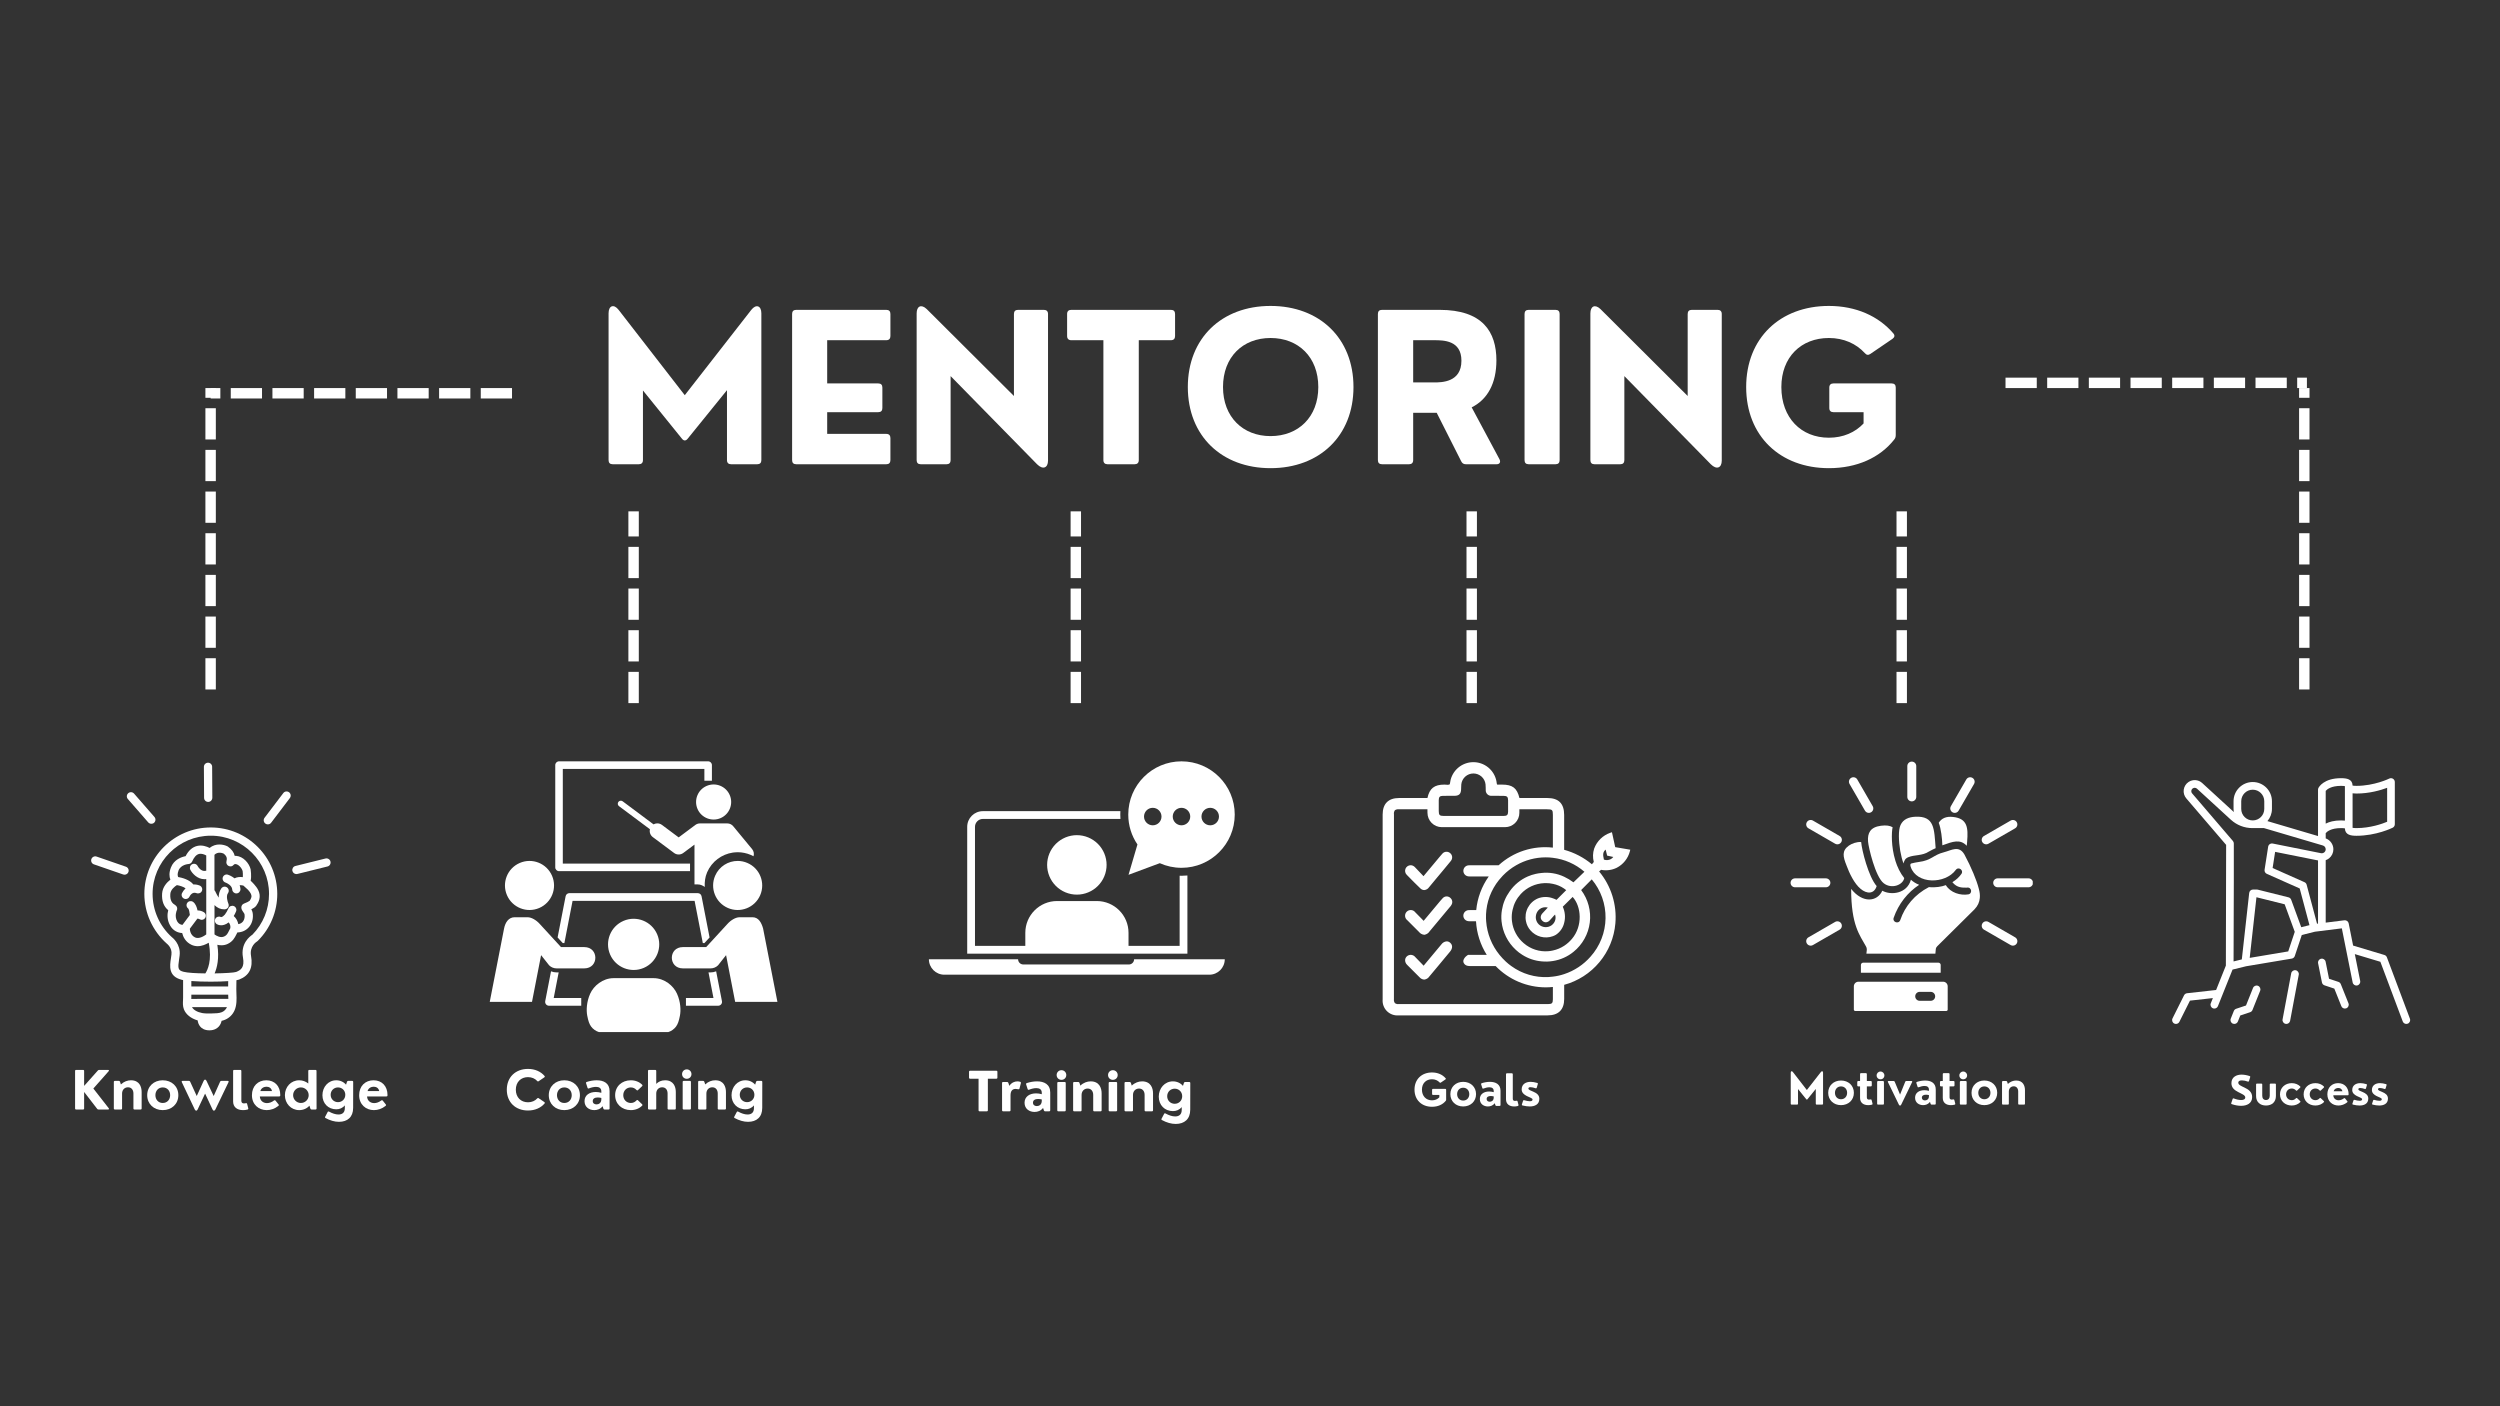 <svg xmlns="http://www.w3.org/2000/svg" xmlns:xlink="http://www.w3.org/1999/xlink" width="1920" zoomAndPan="magnify" viewBox="0 0 1440 810" height="1080" preserveAspectRatio="xMidYMid meet" version="1.0"><rect x="0" y="0" width="1440" height="810" fill="#333333" stroke="none"/><defs><g/><clipPath id="e3ddb94123"><path d="M 52.125 493 L 75 493 L 75 504 L 52.125 504 Z M 52.125 493 " clip-rule="nonzero"/></clipPath><clipPath id="7e8001ff6d"><path d="M 168 494 L 190.875 494 L 190.875 504 L 168 504 Z M 168 494 " clip-rule="nonzero"/></clipPath><clipPath id="db9ec8e7a1"><path d="M 337 563 L 392 563 L 392 594.531 L 337 594.531 Z M 337 563 " clip-rule="nonzero"/></clipPath><clipPath id="dc95fdedc3"><path d="M 386 528 L 447.867 528 L 447.867 578 L 386 578 Z M 386 528 " clip-rule="nonzero"/></clipPath><clipPath id="57cb55a1f3"><path d="M 282.117 528 L 343 528 L 343 578 L 282.117 578 Z M 282.117 528 " clip-rule="nonzero"/></clipPath><clipPath id="9f71997d67"><path d="M 319 438.531 L 411 438.531 L 411 502 L 319 502 Z M 319 438.531 " clip-rule="nonzero"/></clipPath><clipPath id="b9826855d8"><path d="M 649 438.531 L 711.281 438.531 L 711.281 504 L 649 504 Z M 649 438.531 " clip-rule="nonzero"/></clipPath><clipPath id="81100446c6"><path d="M 535.031 552 L 706 552 L 706 561.531 L 535.031 561.531 Z M 535.031 552 " clip-rule="nonzero"/></clipPath><clipPath id="6ce3773111"><path d="M 796.219 439 L 939.469 439 L 939.469 585 L 796.219 585 Z M 796.219 439 " clip-rule="nonzero"/></clipPath><clipPath id="76433bd15c"><path d="M 1098 438.531 L 1104 438.531 L 1104 462 L 1098 462 Z M 1098 438.531 " clip-rule="nonzero"/></clipPath><clipPath id="7d9fd40fcf"><path d="M 1031.371 505 L 1055 505 L 1055 512 L 1031.371 512 Z M 1031.371 505 " clip-rule="nonzero"/></clipPath><clipPath id="20ab1593f4"><path d="M 1148 505 L 1170.871 505 L 1170.871 512 L 1148 512 Z M 1148 505 " clip-rule="nonzero"/></clipPath><clipPath id="496f9695c8"><path d="M 1067 565 L 1122 565 L 1122 582.531 L 1067 582.531 Z M 1067 565 " clip-rule="nonzero"/></clipPath><clipPath id="9aab76bb38"><path d="M 1251 448 L 1388.914 448 L 1388.914 590 L 1251 590 Z M 1251 448 " clip-rule="nonzero"/></clipPath></defs><path fill="#ffffff" d="M 118.316 397.133 L 118.316 379.133 L 124.316 379.133 L 124.316 397.133 M 118.316 373.133 L 118.316 355.133 L 124.316 355.133 L 124.316 373.133 M 118.316 349.133 L 118.316 331.133 L 124.316 331.133 L 124.316 349.133 M 118.316 325.133 L 118.316 307.133 L 124.316 307.133 L 124.316 325.133 M 118.316 301.133 L 118.316 283.133 L 124.316 283.133 L 124.316 301.133 M 118.316 277.133 L 118.316 259.133 L 124.316 259.133 L 124.316 277.133 M 118.316 253.133 L 118.316 235.133 L 124.316 235.133 L 124.316 253.133 M 118.316 229.133 L 118.316 223.527 L 124.316 223.527 L 124.316 229.133 " fill-opacity="1" fill-rule="nonzero"/><path fill="#ffffff" d="M 294.922 229.527 L 276.922 229.527 L 276.922 223.527 L 294.922 223.527 M 270.922 229.527 L 252.922 229.527 L 252.922 223.527 L 270.922 223.527 M 246.922 229.527 L 228.922 229.527 L 228.922 223.527 L 246.922 223.527 M 222.922 229.527 L 204.922 229.527 L 204.922 223.527 L 222.922 223.527 M 198.922 229.527 L 180.922 229.527 L 180.922 223.527 L 198.922 223.527 M 174.922 229.527 L 156.922 229.527 L 156.922 223.527 L 174.922 223.527 M 150.922 229.527 L 132.922 229.527 L 132.922 223.527 L 150.922 223.527 M 126.922 229.527 L 121.316 229.527 L 121.316 223.527 L 126.922 223.527 " fill-opacity="1" fill-rule="nonzero"/><path fill="#ffffff" d="M 1324.277 397.133 L 1324.277 379.133 L 1330.277 379.133 L 1330.277 397.133 M 1324.277 373.133 L 1324.277 355.133 L 1330.277 355.133 L 1330.277 373.133 M 1324.277 349.133 L 1324.277 331.133 L 1330.277 331.133 L 1330.277 349.133 M 1324.277 325.133 L 1324.277 307.133 L 1330.277 307.133 L 1330.277 325.133 M 1324.277 301.133 L 1324.277 283.133 L 1330.277 283.133 L 1330.277 301.133 M 1324.277 277.133 L 1324.277 259.133 L 1330.277 259.133 L 1330.277 277.133 M 1324.277 253.133 L 1324.277 235.133 L 1330.277 235.133 L 1330.277 253.133 M 1324.277 229.133 L 1324.277 223.527 L 1330.277 223.527 L 1330.277 229.133 " fill-opacity="1" fill-rule="nonzero"/><path fill="#ffffff" d="M 1155.176 217.527 L 1173.176 217.527 L 1173.176 223.527 L 1155.176 223.527 M 1179.176 217.527 L 1197.176 217.527 L 1197.176 223.527 L 1179.176 223.527 M 1203.176 217.527 L 1221.176 217.527 L 1221.176 223.527 L 1203.176 223.527 M 1227.176 217.527 L 1245.176 217.527 L 1245.176 223.527 L 1227.176 223.527 M 1251.176 217.527 L 1269.176 217.527 L 1269.176 223.527 L 1251.176 223.527 M 1275.176 217.527 L 1293.176 217.527 L 1293.176 223.527 L 1275.176 223.527 M 1299.176 217.527 L 1317.176 217.527 L 1317.176 223.527 L 1299.176 223.527 M 1323.176 217.527 L 1328.781 217.527 L 1328.781 223.527 L 1323.176 223.527 " fill-opacity="1" fill-rule="nonzero"/><path fill="#ffffff" d="M 361.949 404.996 L 361.949 386.996 L 367.949 386.996 L 367.949 404.996 M 361.949 380.996 L 361.949 362.996 L 367.949 362.996 L 367.949 380.996 M 361.949 356.996 L 361.949 338.996 L 367.949 338.996 L 367.949 356.996 M 361.949 332.996 L 361.949 314.996 L 367.949 314.996 L 367.949 332.996 M 361.949 308.996 L 361.949 294.539 L 367.949 294.539 L 367.949 308.996 " fill-opacity="1" fill-rule="nonzero"/><path fill="#ffffff" d="M 616.668 404.996 L 616.668 386.996 L 622.668 386.996 L 622.668 404.996 M 616.668 380.996 L 616.668 362.996 L 622.668 362.996 L 622.668 380.996 M 616.668 356.996 L 616.668 338.996 L 622.668 338.996 L 622.668 356.996 M 616.668 332.996 L 616.668 314.996 L 622.668 314.996 L 622.668 332.996 M 616.668 308.996 L 616.668 294.539 L 622.668 294.539 L 622.668 308.996 " fill-opacity="1" fill-rule="nonzero"/><path fill="#ffffff" d="M 844.707 404.996 L 844.707 386.996 L 850.707 386.996 L 850.707 404.996 M 844.707 380.996 L 844.707 362.996 L 850.707 362.996 L 850.707 380.996 M 844.707 356.996 L 844.707 338.996 L 850.707 338.996 L 850.707 356.996 M 844.707 332.996 L 844.707 314.996 L 850.707 314.996 L 850.707 332.996 M 844.707 308.996 L 844.707 294.539 L 850.707 294.539 L 850.707 308.996 " fill-opacity="1" fill-rule="nonzero"/><path fill="#ffffff" d="M 1092.391 404.996 L 1092.391 386.996 L 1098.391 386.996 L 1098.391 404.996 M 1092.391 380.996 L 1092.391 362.996 L 1098.391 362.996 L 1098.391 380.996 M 1092.391 356.996 L 1092.391 338.996 L 1098.391 338.996 L 1098.391 356.996 M 1092.391 332.996 L 1092.391 314.996 L 1098.391 314.996 L 1098.391 332.996 M 1092.391 308.996 L 1092.391 294.539 L 1098.391 294.539 L 1098.391 308.996 " fill-opacity="1" fill-rule="nonzero"/><path fill="#ffffff" d="M 121.402 476.617 C 100.309 476.641 83.145 493.801 83.145 514.898 C 83.168 525.742 87.781 536.129 96.066 543.516 C 96.109 543.559 99.281 545.879 98.754 549.812 C 98.688 550.535 98.578 551.234 98.469 551.91 C 97.793 556.305 96.852 562.363 104.57 564.328 C 104.855 564.418 105.137 564.461 105.465 564.527 L 105.465 574.625 C 105.465 575.086 105.445 575.543 105.422 576.047 C 105.336 577.688 105.227 579.523 105.926 581.359 C 107.062 584.312 109.969 586.629 113.863 587.766 C 113.992 588.836 114.363 590.191 115.371 591.352 C 116.199 592.336 117.797 593.473 120.617 593.473 C 123.371 593.473 125.012 592.355 125.906 591.418 C 126.957 590.324 127.418 589.031 127.633 588.004 C 128.312 587.832 128.969 587.656 129.625 587.371 C 132.094 586.344 134.062 584.398 135.133 581.883 C 136.422 578.844 136.312 575.434 136.184 572.461 C 136.141 571.543 136.117 570.625 136.117 569.75 L 136.184 564.613 C 136.859 564.504 137.387 564.371 137.734 564.242 C 143.617 561.945 145.848 557.465 144.598 550.602 C 143.594 545.023 147.793 542.445 148.012 542.312 C 148.184 542.203 148.359 542.094 148.492 541.941 C 155.727 534.727 159.707 525.086 159.707 514.879 C 159.684 493.781 142.523 476.617 121.402 476.617 Z M 127.809 583 C 126.168 583.676 124.07 583.699 121.973 583.742 L 121.121 583.742 C 119.504 583.766 117.973 583.785 116.484 583.523 C 113.645 583 111.414 581.688 110.582 580.09 L 130.738 580.09 C 130.172 581.402 129.121 582.453 127.809 583 Z M 110.168 575.371 C 110.211 575.105 110.211 574.867 110.211 574.625 L 110.211 572.922 L 131.438 572.922 C 131.504 573.73 131.527 574.539 131.527 575.348 Z M 131.699 498.809 C 132.73 499.312 133.953 499.027 134.629 498.109 C 134.828 497.824 135.223 497.672 135.637 497.695 C 137.43 497.824 139.309 500.055 139.77 501.781 C 139.879 502.395 139.941 504.012 139.879 505.234 C 138.348 505.039 136.578 505.125 135.09 505.914 C 133.34 504.535 131.59 503.926 131.309 503.836 C 130.105 503.398 128.773 504.078 128.336 505.324 C 127.941 506.547 128.598 507.883 129.82 508.32 C 129.863 508.32 131.918 509.062 133.078 510.57 C 133.516 511.16 133.758 511.75 133.777 512.406 C 133.867 513.676 134.914 514.613 136.141 514.613 L 136.312 514.613 C 137.625 514.504 138.586 513.367 138.5 512.078 C 138.457 511.312 138.281 510.594 138.039 509.891 C 138.172 509.871 138.324 509.871 138.457 509.871 C 139.047 509.871 139.703 509.957 140.207 510.109 C 140.969 510.789 142.633 512.297 142.852 512.516 C 144.512 514.352 145.102 515.664 144.773 516.867 C 144.621 517.48 144.293 518.156 143.812 518.855 C 143.461 519.184 141.891 519.973 140.512 520.473 C 139.594 520.824 139.004 521.719 139.004 522.703 C 139.004 523.797 139.613 524.648 140.141 525.395 C 140.379 525.719 140.816 526.312 140.84 526.574 C 141.102 528.105 140.816 529.613 140.008 530.707 C 139.332 531.602 138.414 532.125 137.254 532.301 C 136.969 530.75 136.184 529 134.629 527.621 C 135.113 526.836 135.547 526.004 135.941 525.043 C 136.488 523.863 135.941 522.465 134.762 521.918 C 133.559 521.414 132.16 521.938 131.613 523.141 C 130.914 524.738 130.234 525.828 129.645 526.617 L 129.625 526.684 C 129.535 526.75 129.492 526.836 129.426 526.902 C 129.383 526.922 129.34 526.945 129.34 526.965 C 128.312 528.125 127.547 528.32 127.219 528.215 C 126.105 527.645 124.727 528.039 124.113 529.109 C 123.438 530.246 123.809 531.668 124.945 532.344 C 125.164 532.496 126.062 532.957 127.418 532.957 C 127.918 532.957 128.531 532.891 129.188 532.672 C 130.062 532.41 130.871 531.953 131.656 531.297 C 132.816 532.434 132.73 533.918 132.684 534.289 C 132.641 534.422 132.641 534.531 132.641 534.684 C 132.379 535.207 132.117 535.711 131.875 536.191 C 131.066 537.809 130.609 538.73 129.145 539.406 C 127.023 540.391 124.707 539.055 123.547 538.227 L 123.547 521.348 C 125.188 522.965 127.043 523.773 129.078 523.773 C 129.207 523.773 129.383 523.754 129.535 523.754 C 130.324 523.711 131.023 523.293 131.438 522.617 C 131.809 521.938 131.855 521.129 131.527 520.43 C 131.176 519.621 130.039 516.211 131.309 514.461 C 132.074 513.414 131.832 511.926 130.781 511.16 C 129.691 510.395 128.227 510.656 127.48 511.707 C 126.301 513.367 125.93 515.27 125.996 517.02 C 125.406 516.211 124.77 515.16 124.203 513.871 L 123.984 513.414 C 123.852 513.172 123.723 512.977 123.523 512.82 L 123.523 492.359 C 125.469 490.414 128.07 491.355 128.75 491.637 C 130.738 493.125 130.871 494.5 130.453 496.055 C 130.148 497.168 130.672 498.328 131.699 498.809 Z M 131.438 565.137 L 131.418 568.199 L 110.211 568.199 L 110.211 565.074 C 113.445 565.336 117.445 565.445 121.383 565.445 C 124.988 565.445 128.531 565.336 131.438 565.137 Z M 145.363 538.402 C 143.922 539.34 138.5 543.449 139.941 551.43 C 141.035 557.355 138.609 558.82 136.008 559.848 C 134.848 560.262 129.559 560.59 123.613 560.68 C 125.031 557.398 126.387 552 125.188 544.195 C 125.953 544.391 126.738 544.477 127.57 544.477 C 128.707 544.477 129.93 544.281 131.109 543.715 C 134.082 542.312 135.156 540.191 136.117 538.293 C 136.293 537.918 136.488 537.504 136.73 537.09 C 137.035 537.09 137.387 537.047 137.824 537 C 140.25 536.672 142.371 535.449 143.812 533.504 C 145.387 531.406 146 528.562 145.52 525.742 C 145.387 525.02 145.082 524.344 144.754 523.773 C 145.977 523.184 147.047 522.465 147.594 521.699 C 148.164 520.867 148.973 519.578 149.367 518.047 C 150.328 514.309 148.121 511.293 146.371 509.348 C 145.605 508.473 144.926 507.836 144.383 507.312 C 144.973 504.578 144.359 500.754 144.359 500.688 C 143.484 497.148 140.098 493.301 136.008 492.973 L 135.199 492.973 C 134.738 490.961 133.449 489.188 131.309 487.68 C 131.219 487.594 131.109 487.527 131 487.484 C 128.879 486.414 124.312 485.43 120.77 488.426 C 119.066 487.551 116.398 486.586 113.535 487.266 C 110.801 487.941 108.551 489.934 106.91 493.145 C 104.57 493.605 100.219 495.07 98.449 499.684 C 97.289 502.68 97.465 505.016 98.145 506.68 C 96.176 508.211 93.641 510.875 93.375 514.637 C 93.094 518.898 94.23 522.07 96.898 524.277 C 96.371 526.312 96.043 529.676 97.969 533.066 C 99.762 536.281 102.625 537.309 104.941 537.438 C 105.465 539.625 106.844 542.621 110.43 544.281 C 111.59 544.785 112.77 545.004 113.863 545.004 C 116.332 545.004 118.562 543.977 120.223 543.012 C 122.258 553.375 119.504 558.863 118.277 560.68 C 112.988 560.633 108.047 560.352 105.773 559.762 C 102.492 558.93 102.363 557.75 103.148 552.633 C 103.258 551.91 103.391 551.168 103.457 550.426 C 104.309 543.715 99.062 539.844 99.039 539.844 C 91.957 533.504 87.891 524.387 87.891 514.898 C 87.867 496.426 102.93 481.363 121.402 481.363 C 139.898 481.34 154.961 496.402 154.961 514.879 C 154.961 523.754 151.551 532.105 145.363 538.402 Z M 109.641 501.016 C 110.715 503.051 113.645 506.418 117.754 506.418 C 118.102 506.418 118.453 506.371 118.801 506.352 L 118.801 538.227 C 117.469 539.23 114.625 540.98 112.398 539.977 C 109.359 538.574 109.359 535.121 109.359 534.988 C 109.359 534.945 109.359 534.945 109.359 534.926 L 113.645 529.195 C 113.645 529.195 113.645 529.176 113.664 529.133 C 113.863 529.066 114.516 529.219 114.977 529.48 C 116.07 530.137 117.535 529.785 118.211 528.672 C 118.891 527.578 118.539 526.113 117.426 525.438 C 116.375 524.781 115.043 524.387 113.773 524.41 C 113.402 522.594 112.703 520.582 111.215 519.488 C 110.168 518.746 108.68 518.945 107.914 519.973 C 107.129 521.043 107.348 522.527 108.395 523.293 C 108.812 523.688 109.203 525.395 109.359 527.031 L 105.117 532.715 C 104.199 532.652 102.91 532.234 102.078 530.75 C 100.352 527.668 101.773 524.496 101.836 524.387 C 102.383 523.25 101.969 521.938 100.898 521.305 C 99.344 520.406 97.836 518.988 98.098 514.965 C 98.254 512.406 100.723 510.547 101.883 509.828 C 103.457 510.09 105.531 510.703 106.887 511.664 C 105.949 512.582 105.227 513.633 104.832 514.461 C 104.285 515.664 104.812 517.062 105.992 517.609 C 106.32 517.762 106.648 517.828 106.996 517.828 C 107.895 517.828 108.723 517.324 109.141 516.473 C 109.293 516.145 110.648 513.414 113.227 514.461 C 114.43 514.922 115.828 514.352 116.309 513.148 C 116.812 511.926 116.199 510.547 115 510.066 C 113.688 509.543 112.484 509.391 111.391 509.457 C 109.094 506.59 104.613 505.5 102.645 505.172 C 102.363 504.668 102.012 503.531 102.844 501.387 C 104.156 498 108.441 497.672 108.613 497.672 C 109.512 497.629 110.32 497.059 110.668 496.25 C 111.742 493.738 113.098 492.273 114.625 491.879 C 116.09 491.508 117.754 492.164 118.801 492.754 L 118.801 501.543 C 118.738 501.543 118.672 501.543 118.582 501.562 C 115.762 502.328 113.906 498.984 113.816 498.785 C 113.227 497.648 111.805 497.191 110.625 497.824 C 109.469 498.414 109.051 499.836 109.641 501.016 Z M 109.641 501.016 " fill-opacity="1" fill-rule="nonzero"/><g clip-path="url(#e3ddb94123)"><path fill="#ffffff" d="M 71.734 503.836 C 71.473 503.836 71.207 503.793 70.969 503.707 L 54.09 497.867 C 52.844 497.43 52.211 496.098 52.625 494.852 C 53.062 493.629 54.398 492.949 55.645 493.387 L 72.52 499.223 C 73.766 499.66 74.402 500.996 73.984 502.242 C 73.637 503.227 72.719 503.836 71.734 503.836 Z M 71.734 503.836 " fill-opacity="1" fill-rule="nonzero"/></g><path fill="#ffffff" d="M 87.168 474.496 C 86.512 474.496 85.855 474.215 85.375 473.688 L 73.637 460.223 C 72.781 459.238 72.871 457.75 73.875 456.879 C 74.859 456.023 76.348 456.113 77.223 457.117 L 88.961 470.586 C 89.812 471.57 89.727 473.055 88.719 473.93 C 88.281 474.324 87.715 474.496 87.168 474.496 Z M 87.168 474.496 " fill-opacity="1" fill-rule="nonzero"/><path fill="#ffffff" d="M 119.918 461.906 C 118.605 461.906 117.555 460.855 117.555 459.566 L 117.445 441.703 C 117.445 440.395 118.496 439.344 119.809 439.32 C 119.809 439.32 119.809 439.32 119.828 439.32 C 121.141 439.32 122.191 440.371 122.191 441.66 L 122.301 459.523 C 122.277 460.836 121.23 461.906 119.918 461.906 Z M 119.918 461.906 " fill-opacity="1" fill-rule="nonzero"/><path fill="#ffffff" d="M 154.262 474.848 C 153.762 474.848 153.258 474.695 152.84 474.367 C 151.793 473.578 151.594 472.094 152.383 471.043 L 163.184 456.812 C 163.969 455.762 165.457 455.566 166.504 456.352 C 167.555 457.141 167.75 458.625 166.965 459.676 L 156.164 473.906 C 155.684 474.543 154.984 474.848 154.262 474.848 Z M 154.262 474.848 " fill-opacity="1" fill-rule="nonzero"/><g clip-path="url(#7e8001ff6d)"><path fill="#ffffff" d="M 170.727 503.465 C 169.652 503.465 168.691 502.742 168.43 501.672 C 168.125 500.406 168.887 499.113 170.156 498.809 L 187.492 494.5 C 188.762 494.195 190.051 494.961 190.355 496.23 C 190.664 497.496 189.898 498.785 188.629 499.094 L 171.293 503.398 C 171.098 503.441 170.922 503.465 170.727 503.465 Z M 170.727 503.465 " fill-opacity="1" fill-rule="nonzero"/></g><path fill="#ffffff" d="M 357.527 461.207 C 355.875 461.277 355.23 463.391 356.57 464.371 L 374.355 477.641 C 373.949 479.352 374.613 481.148 376.039 482.188 L 388.289 491.328 C 389.852 492.48 391.98 492.48 393.543 491.328 L 400.02 486.496 L 400.02 509.43 L 401.93 509.43 C 403.426 509.43 404.766 510.051 405.938 510.879 C 405.805 508.055 406.109 505.199 407.301 502.445 C 410.016 496.164 415.738 492.051 422.082 491.094 L 423.375 490.953 C 423.926 490.91 424.48 490.879 425.039 490.879 C 427.52 490.902 430.055 491.41 432.465 492.441 L 432.484 492.441 C 433.016 492.676 433.523 492.926 434.027 493.207 C 434.473 491.789 434.168 490.246 433.23 489.105 L 422.305 475.875 C 421.469 474.867 420.227 474.285 418.922 474.285 L 403.176 474.285 C 402.227 474.285 401.297 474.594 400.535 475.152 L 390.918 482.336 L 381.289 475.152 C 380.465 474.535 379.441 474.215 378.414 474.266 C 377.719 474.297 377.043 474.492 376.445 474.84 L 358.68 461.57 C 358.352 461.309 357.945 461.188 357.527 461.207 Z M 357.527 461.207 " fill-opacity="1" fill-rule="evenodd"/><path fill="#ffffff" d="M 401.77 465.961 C 403.984 471.082 409.93 473.438 415.059 471.234 C 420.18 469.02 422.535 463.062 420.324 457.953 C 418.109 452.836 412.164 450.469 407.047 452.68 C 401.914 454.895 399.559 460.828 401.77 465.961 Z M 401.77 465.961 " fill-opacity="1" fill-rule="evenodd"/><g clip-path="url(#db9ec8e7a1)"><path fill="#ffffff" d="M 353.488 563.414 C 347.133 563.414 341.973 567.84 339.941 572.367 C 337.832 577.07 337.648 581.965 338.258 585.074 C 338.871 588.188 339.41 589.789 340.473 591.277 C 341.473 592.684 343.277 593.988 344.922 594.457 L 384.973 594.457 C 386.617 593.988 388.41 592.684 389.41 591.277 C 390.48 589.789 391.02 588.188 391.633 585.074 C 392.246 581.965 392.062 577.07 389.949 572.367 C 387.922 567.84 382.781 563.414 376.426 563.414 Z M 353.488 563.414 " fill-opacity="1" fill-rule="nonzero"/></g><path fill="#ffffff" d="M 351.426 549.801 C 354.66 557.285 363.34 560.719 370.828 557.5 C 378.301 554.277 381.738 545.586 378.516 538.121 C 375.285 530.645 366.602 527.195 359.137 530.422 C 351.641 533.652 348.207 542.32 351.426 549.801 Z M 351.426 549.801 " fill-opacity="1" fill-rule="evenodd"/><path fill="#ffffff" d="M 292.016 515.633 C 295.109 522.801 303.43 526.098 310.609 523.004 C 317.77 519.922 321.062 511.59 317.973 504.441 C 314.871 497.262 306.559 493.969 299.398 497.055 C 292.211 500.148 288.926 508.461 292.016 515.633 Z M 292.016 515.633 " fill-opacity="1" fill-rule="evenodd"/><path fill="#ffffff" d="M 412.5 559.477 C 411.5 559.883 410.41 560.109 409.297 560.109 L 408.094 560.109 L 410.961 574.867 L 395.102 574.867 L 395.102 579.301 L 413.66 579.301 C 415.059 579.301 416.109 578.047 415.844 576.672 Z M 412.5 559.477 " fill-opacity="1" fill-rule="nonzero"/><path fill="#ffffff" d="M 317.391 559.477 L 314.047 576.672 C 313.793 578.047 314.832 579.301 316.227 579.301 L 334.793 579.301 L 334.793 574.867 L 318.934 574.867 L 321.797 560.109 L 320.594 560.109 C 319.484 560.109 318.402 559.883 317.391 559.477 Z M 317.391 559.477 " fill-opacity="1" fill-rule="nonzero"/><g clip-path="url(#dc95fdedc3)"><path fill="#ffffff" d="M 433.406 528.328 L 425.941 528.34 C 423.801 528.348 421.055 529.938 419.098 532.082 L 406.754 545.523 L 393.344 545.523 C 384.848 545.523 384.848 557.793 393.344 557.793 L 409.297 557.793 C 410.906 557.793 412.445 557.16 413.59 556.027 L 418.219 550.164 L 423.453 577.09 L 447.797 577.09 L 439.535 534.785 C 438.57 531.41 436.926 528.32 433.406 528.328 Z M 433.406 528.328 " fill-opacity="1" fill-rule="nonzero"/></g><path fill="#ffffff" d="M 327.977 514.449 C 326.918 514.449 326 515.191 325.797 516.242 L 321.176 539.977 L 324.145 543.211 L 325.082 543.211 L 329.805 518.887 L 400.086 518.887 L 404.82 543.211 L 405.75 543.211 L 408.715 539.977 L 404.098 516.242 C 403.891 515.191 402.973 514.449 401.914 514.449 Z M 327.977 514.449 " fill-opacity="1" fill-rule="nonzero"/><path fill="#ffffff" d="M 425.004 495.895 C 419.496 495.852 414.234 499.059 411.918 504.434 C 408.816 511.59 412.121 519.91 419.281 523.004 C 426.461 526.098 434.785 522.801 437.875 515.633 C 440.965 508.461 437.672 500.148 430.488 497.059 C 428.695 496.285 426.84 495.906 425.004 495.895 Z M 425.004 495.895 " fill-opacity="1" fill-rule="nonzero"/><g clip-path="url(#57cb55a1f3)"><path fill="#ffffff" d="M 296.473 528.328 C 292.965 528.32 291.027 531.336 290.352 534.797 L 282.09 577.09 L 306.43 577.09 L 311.668 550.164 L 316.301 556.027 C 317.441 557.16 318.98 557.793 320.594 557.793 L 336.547 557.793 C 345.043 557.793 345.043 545.523 336.547 545.523 L 323.133 545.523 L 310.793 532.082 C 308.832 529.938 306.09 528.348 303.945 528.34 Z M 296.473 528.328 " fill-opacity="1" fill-rule="nonzero"/></g><g clip-path="url(#9f71997d67)"><path fill="#ffffff" d="M 322 438.523 C 320.797 438.523 319.828 439.504 319.828 440.707 L 319.828 499.617 C 319.828 500.824 320.797 501.789 322 501.789 L 397.457 501.789 L 397.457 497.434 L 324.176 497.434 L 324.176 442.891 L 405.719 442.891 L 405.719 449.684 L 410.062 449.684 L 410.062 440.707 C 410.062 439.504 409.094 438.523 407.891 438.523 Z M 322 438.523 " fill-opacity="1" fill-rule="evenodd"/></g><path fill="#ffffff" d="M 632.379 486.066 C 632.777 486.465 633.152 486.879 633.508 487.312 C 633.863 487.746 634.199 488.195 634.512 488.664 C 634.82 489.129 635.109 489.609 635.375 490.105 C 635.641 490.598 635.879 491.105 636.094 491.625 C 636.309 492.141 636.496 492.668 636.66 493.207 C 636.824 493.742 636.957 494.285 637.066 494.836 C 637.176 495.387 637.258 495.941 637.316 496.5 C 637.371 497.059 637.398 497.617 637.398 498.176 C 637.398 498.738 637.371 499.297 637.316 499.855 C 637.258 500.414 637.176 500.969 637.066 501.52 C 636.957 502.07 636.824 502.613 636.66 503.148 C 636.496 503.684 636.309 504.215 636.094 504.73 C 635.879 505.25 635.641 505.754 635.375 506.25 C 635.109 506.746 634.824 507.227 634.512 507.691 C 634.199 508.16 633.867 508.609 633.508 509.043 C 633.152 509.477 632.777 509.891 632.383 510.289 C 631.984 510.684 631.57 511.059 631.137 511.418 C 630.703 511.773 630.254 512.105 629.785 512.418 C 629.32 512.73 628.84 513.016 628.344 513.281 C 627.848 513.547 627.344 513.785 626.824 514 C 626.309 514.215 625.777 514.402 625.242 514.566 C 624.707 514.73 624.164 514.863 623.613 514.977 C 623.062 515.086 622.508 515.168 621.949 515.223 C 621.391 515.277 620.832 515.305 620.27 515.305 C 619.711 515.305 619.152 515.277 618.594 515.223 C 618.035 515.168 617.48 515.086 616.93 514.977 C 616.379 514.867 615.836 514.73 615.301 514.566 C 614.762 514.402 614.234 514.215 613.719 514 C 613.199 513.785 612.691 513.547 612.199 513.281 C 611.703 513.016 611.223 512.73 610.758 512.418 C 610.289 512.105 609.84 511.773 609.406 511.418 C 608.973 511.062 608.559 510.684 608.16 510.289 C 607.766 509.891 607.387 509.477 607.031 509.043 C 606.676 508.609 606.344 508.16 606.031 507.691 C 605.719 507.227 605.43 506.746 605.168 506.25 C 604.902 505.758 604.664 505.25 604.449 504.73 C 604.234 504.215 604.043 503.688 603.883 503.148 C 603.719 502.613 603.582 502.07 603.473 501.52 C 603.363 500.969 603.281 500.414 603.227 499.855 C 603.172 499.297 603.145 498.738 603.145 498.176 C 603.145 497.617 603.172 497.059 603.227 496.5 C 603.281 495.941 603.363 495.387 603.473 494.836 C 603.582 494.285 603.719 493.742 603.883 493.207 C 604.043 492.668 604.234 492.141 604.449 491.625 C 604.664 491.105 604.902 490.598 605.168 490.105 C 605.43 489.609 605.719 489.129 606.031 488.664 C 606.344 488.195 606.676 487.746 607.031 487.312 C 607.387 486.879 607.766 486.465 608.16 486.066 C 608.559 485.672 608.973 485.293 609.406 484.938 C 609.84 484.582 610.289 484.25 610.754 483.938 C 611.223 483.625 611.703 483.336 612.195 483.074 C 612.691 482.809 613.199 482.57 613.715 482.355 C 614.234 482.141 614.762 481.953 615.301 481.789 C 615.836 481.625 616.379 481.488 616.93 481.379 C 617.48 481.27 618.035 481.188 618.59 481.133 C 619.148 481.078 619.711 481.051 620.27 481.051 C 620.832 481.051 621.391 481.078 621.949 481.133 C 622.508 481.188 623.062 481.27 623.613 481.379 C 624.16 481.488 624.707 481.625 625.242 481.789 C 625.777 481.953 626.305 482.141 626.824 482.355 C 627.344 482.57 627.848 482.809 628.344 483.074 C 628.84 483.336 629.32 483.625 629.785 483.938 C 630.25 484.25 630.703 484.582 631.137 484.938 C 631.57 485.293 631.984 485.672 632.379 486.066 Z M 632.379 486.066 " fill-opacity="1" fill-rule="nonzero"/><path fill="#ffffff" d="M 683.945 504.281 C 682.816 504.391 681.684 504.445 680.535 504.445 C 680.176 504.445 679.824 504.441 679.469 504.426 L 679.469 544.832 L 650.027 544.832 L 650.027 537.301 C 650.027 527.191 641.832 518.996 631.723 518.996 L 608.887 518.996 C 598.777 518.996 590.582 527.191 590.582 537.301 L 590.582 544.832 L 561.59 544.832 L 561.59 476.262 C 561.59 473.746 563.637 471.699 566.152 471.699 L 645.379 471.699 C 645.32 470.867 645.289 470.031 645.289 469.188 C 645.289 468.531 645.309 467.875 645.344 467.223 L 566.148 467.223 C 561.156 467.223 557.109 471.27 557.109 476.262 L 557.109 549.309 L 683.945 549.309 Z M 683.945 504.281 " fill-opacity="1" fill-rule="nonzero"/><g clip-path="url(#b9826855d8)"><path fill="#ffffff" d="M 650.027 503.887 L 668.039 497.195 C 671.855 498.902 676.09 499.859 680.543 499.859 C 697.477 499.859 711.207 486.129 711.207 469.195 C 711.207 452.258 697.477 438.531 680.543 438.531 C 663.605 438.531 649.879 452.258 649.879 469.195 C 649.879 475.578 651.828 481.504 655.168 486.414 Z M 697.09 465.305 C 699.871 465.305 702.125 467.562 702.125 470.344 C 702.125 473.121 699.871 475.379 697.09 475.379 C 694.309 475.379 692.051 473.121 692.051 470.344 C 692.051 467.562 694.309 465.305 697.09 465.305 Z M 680.535 465.305 C 683.316 465.305 685.574 467.562 685.574 470.344 C 685.574 473.121 683.316 475.379 680.535 475.379 C 677.758 475.379 675.5 473.121 675.5 470.344 C 675.5 467.562 677.758 465.305 680.535 465.305 Z M 663.988 465.305 C 666.77 465.305 669.027 467.562 669.027 470.344 C 669.027 473.121 666.77 475.379 663.988 475.379 C 661.207 475.379 658.953 473.121 658.953 470.344 C 658.953 467.562 661.207 465.305 663.988 465.305 Z M 663.988 465.305 " fill-opacity="1" fill-rule="nonzero"/></g><g clip-path="url(#81100446c6)"><path fill="#ffffff" d="M 650.23 555.539 L 589.434 555.539 C 587.773 555.539 586.418 554.191 586.418 552.523 L 535.043 552.523 C 535.043 557.441 539.027 561.426 543.945 561.426 L 696.566 561.426 C 701.48 561.426 705.465 557.441 705.465 552.523 L 653.242 552.523 C 653.242 554.188 651.895 555.539 650.23 555.539 Z M 650.23 555.539 " fill-opacity="1" fill-rule="nonzero"/></g><g clip-path="url(#6ce3773111)"><path fill="#ffffff" d="M 930.363 487.953 L 928.48 479.355 L 927.496 479.691 C 926.438 480.059 925.434 480.539 924.48 481.129 C 923.527 481.723 922.652 482.41 921.852 483.195 C 921.051 483.98 920.348 484.844 919.738 485.785 C 919.133 486.727 918.633 487.723 918.246 488.773 C 917.43 491.328 917.355 493.902 918.023 496.496 L 916.941 497.82 C 912.207 493.902 906.879 491.121 900.953 489.48 L 900.953 469.426 C 900.953 462.855 897.789 459.656 891.258 459.656 L 875.195 459.656 C 873.797 453.887 871.211 451.93 865.16 451.93 L 864.547 451.914 C 864.043 451.887 863.543 451.898 863.039 451.949 C 862.801 452 862.574 451.977 862.352 451.875 C 862.277 451.82 862.164 451.633 862.109 451.074 C 862.023 450.293 861.875 449.523 861.656 448.77 C 861.438 448.012 861.152 447.281 860.809 446.574 C 860.461 445.867 860.055 445.195 859.594 444.559 C 859.129 443.926 858.613 443.332 858.047 442.789 C 857.48 442.242 856.871 441.75 856.219 441.309 C 855.566 440.871 854.879 440.488 854.16 440.168 C 853.441 439.848 852.699 439.594 851.938 439.402 C 851.176 439.211 850.398 439.09 849.613 439.035 C 848.832 438.977 848.047 438.992 847.262 439.074 C 846.48 439.152 845.711 439.301 844.953 439.52 C 844.199 439.734 843.465 440.012 842.758 440.355 C 842.051 440.699 841.375 441.102 840.738 441.562 C 840.102 442.023 839.508 442.535 838.957 443.102 C 838.41 443.664 837.914 444.273 837.473 444.922 C 837.031 445.574 836.648 446.258 836.324 446.977 C 836 447.691 835.742 448.434 835.551 449.195 C 835.461 449.562 835.391 449.938 835.344 450.312 C 835.25 450.906 835.141 451.707 834.898 451.875 C 834.289 452.086 833.668 452.125 833.035 451.988 C 832.672 451.914 832.309 451.895 831.938 451.93 C 826.168 451.93 823.395 454.109 822.203 459.656 L 805.863 459.656 C 799.684 459.664 796.406 462.949 796.406 469.188 L 796.406 575.621 C 796.352 576.242 796.363 576.859 796.441 577.477 C 796.52 578.094 796.664 578.699 796.879 579.281 C 797.09 579.867 797.363 580.426 797.695 580.949 C 798.031 581.477 798.418 581.961 798.859 582.398 C 799.301 582.84 799.781 583.227 800.309 583.562 C 800.836 583.895 801.391 584.168 801.977 584.383 C 802.562 584.594 803.164 584.738 803.781 584.816 C 804.398 584.898 805.02 584.91 805.641 584.852 L 891.461 584.852 C 897.68 584.852 900.973 581.578 900.973 575.379 L 900.973 567.262 C 902.945 566.723 904.867 566.035 906.738 565.203 C 908.609 564.367 910.402 563.398 912.125 562.293 C 913.848 561.184 915.473 559.953 917.008 558.598 C 918.543 557.242 919.965 555.777 921.273 554.203 C 922.586 552.633 923.77 550.969 924.824 549.215 C 925.883 547.465 926.797 545.641 927.578 543.746 C 928.355 541.855 928.988 539.914 929.469 537.922 C 929.953 535.934 930.281 533.918 930.457 531.879 C 930.688 529.203 930.656 526.523 930.367 523.852 C 930.074 521.18 929.527 518.559 928.727 515.992 C 927.922 513.426 926.879 510.961 925.594 508.598 C 924.312 506.238 922.809 504.02 921.094 501.953 L 922.211 501.02 C 923.742 501.316 925.281 501.363 926.828 501.16 C 928.375 500.957 929.852 500.512 931.254 499.828 C 933.117 498.859 934.707 497.555 936.02 495.914 C 937.328 494.277 938.254 492.441 938.793 490.41 L 939.035 489.426 Z M 828.719 466.336 C 828.699 464.496 828.699 462.633 828.719 460.793 C 828.738 459.059 829.371 458.445 831.082 458.41 C 832.312 458.371 833.559 458.391 834.785 458.391 L 837.781 458.391 C 840.465 458.352 841.523 457.273 841.598 454.574 L 841.617 453.793 C 841.602 453.102 841.633 452.414 841.711 451.727 C 841.758 451.305 841.848 450.895 841.969 450.488 C 842.094 450.082 842.254 449.691 842.449 449.316 C 842.645 448.938 842.871 448.582 843.129 448.246 C 843.387 447.91 843.676 447.602 843.992 447.32 C 844.305 447.035 844.645 446.781 845.004 446.559 C 845.367 446.34 845.742 446.148 846.141 445.996 C 846.535 445.844 846.938 445.727 847.355 445.645 C 847.773 445.566 848.191 445.523 848.617 445.52 L 848.672 445.52 C 849.102 445.52 849.523 445.555 849.945 445.633 C 850.367 445.711 850.777 445.828 851.18 445.98 C 851.578 446.133 851.961 446.32 852.328 446.543 C 852.695 446.766 853.039 447.016 853.359 447.301 C 853.676 447.586 853.969 447.898 854.23 448.238 C 854.496 448.574 854.727 448.934 854.922 449.316 C 855.121 449.695 855.281 450.09 855.406 450.5 C 855.531 450.91 855.621 451.328 855.668 451.754 C 855.742 452.406 855.742 453.055 855.762 453.707 C 855.762 454.137 855.762 454.543 855.781 454.953 C 855.762 455.188 855.766 455.418 855.797 455.648 C 855.828 455.879 855.883 456.102 855.965 456.32 C 856.043 456.539 856.145 456.746 856.273 456.941 C 856.398 457.137 856.543 457.316 856.707 457.48 C 856.875 457.645 857.055 457.785 857.25 457.91 C 857.449 458.035 857.656 458.133 857.875 458.211 C 858.094 458.289 858.32 458.344 858.551 458.371 C 858.781 458.398 859.012 458.402 859.242 458.379 C 860.527 458.418 861.793 458.398 863.059 458.398 C 864.082 458.398 865.105 458.398 866.129 458.418 C 868.047 458.434 868.641 459.031 868.66 460.984 C 868.66 463.164 868.68 465.34 868.66 467.52 C 868.641 469.344 868.027 469.977 866.203 469.977 C 861.996 469.992 857.793 469.977 853.566 469.977 L 831.473 469.977 C 829.238 469.977 828.719 469.434 828.719 467.145 Z M 894.457 575.539 C 894.457 577.809 893.938 578.348 891.684 578.348 L 805.695 578.348 C 804.879 578.453 804.133 578.266 803.461 577.789 C 802.984 577.113 802.801 576.359 802.902 575.539 L 802.922 547.395 C 802.941 533.848 802.945 520.297 802.941 506.746 C 802.941 499.133 802.934 491.508 802.922 483.871 L 802.922 469.094 C 802.789 468.223 802.969 467.422 803.461 466.691 C 804.207 466.211 805.02 466.031 805.898 466.152 L 822.203 466.152 L 822.203 466.395 C 822.203 467.008 822.203 467.586 822.223 468.16 C 822.223 468.703 822.273 469.242 822.379 469.773 C 822.48 470.305 822.637 470.82 822.844 471.32 C 823.051 471.824 823.301 472.297 823.602 472.75 C 823.902 473.203 824.242 473.621 824.625 474.004 C 825.004 474.387 825.422 474.73 825.871 475.035 C 826.32 475.336 826.793 475.594 827.293 475.801 C 827.793 476.012 828.309 476.172 828.84 476.277 C 829.371 476.387 829.906 476.441 830.449 476.445 C 842.27 476.5 854.535 476.5 866.91 476.445 C 867.453 476.441 867.992 476.387 868.523 476.281 C 869.055 476.176 869.57 476.016 870.07 475.809 C 870.574 475.598 871.047 475.344 871.5 475.039 C 871.949 474.738 872.367 474.395 872.75 474.008 C 873.129 473.625 873.473 473.207 873.773 472.754 C 874.074 472.305 874.328 471.828 874.535 471.324 C 874.738 470.824 874.895 470.305 875 469.773 C 875.105 469.242 875.156 468.703 875.156 468.16 C 875.176 467.641 875.156 467.102 875.156 466.469 L 875.156 466.152 L 891.109 466.152 C 894.125 466.152 894.457 466.488 894.457 469.426 L 894.457 488.227 C 891.645 487.91 888.828 487.891 886.012 488.176 C 883.191 488.461 880.438 489.043 877.742 489.918 C 875.051 490.793 872.48 491.945 870.031 493.371 C 867.586 494.797 865.316 496.465 863.227 498.379 L 847.109 498.379 C 846.66 498.367 846.215 498.387 845.77 498.434 C 845.379 498.473 845.008 498.582 844.656 498.758 C 844.305 498.934 843.996 499.168 843.734 499.457 C 843.469 499.746 843.262 500.074 843.117 500.438 C 842.977 500.801 842.902 501.18 842.895 501.574 C 842.891 501.965 842.957 502.348 843.094 502.715 C 843.227 503.082 843.426 503.414 843.684 503.711 C 843.941 504.008 844.242 504.246 844.59 504.43 C 844.938 504.613 845.305 504.73 845.691 504.781 C 846.059 504.832 846.422 504.859 846.793 504.855 L 857.512 504.855 C 855.484 507.707 853.859 510.773 852.641 514.051 C 851.418 517.328 850.641 520.711 850.309 524.195 L 847.07 524.195 C 846.617 524.184 846.164 524.203 845.711 524.25 C 845.32 524.293 844.949 524.406 844.602 524.59 C 844.254 524.77 843.945 525.008 843.688 525.301 C 843.426 525.598 843.227 525.93 843.086 526.297 C 842.949 526.664 842.879 527.047 842.883 527.438 C 842.883 527.832 842.957 528.215 843.102 528.578 C 843.242 528.945 843.445 529.277 843.711 529.566 C 843.977 529.859 844.285 530.094 844.637 530.27 C 844.984 530.449 845.359 530.555 845.75 530.598 C 846.008 530.633 846.27 530.652 846.531 530.652 L 850.18 530.652 C 850.375 534.09 850.996 537.445 852.047 540.727 C 853.094 544.004 854.539 547.098 856.375 550.008 L 846.883 550.008 C 846.793 550.008 846.68 549.992 846.566 549.992 C 846.023 549.875 845.527 549.98 845.078 550.309 L 844.816 550.551 C 843.965 551.164 843.352 551.965 842.977 552.949 C 842.777 553.633 842.863 554.277 843.234 554.887 C 843.719 555.645 844.402 556.117 845.285 556.301 C 845.875 556.422 846.469 556.473 847.07 556.449 L 861.496 556.449 C 863.367 558.387 865.41 560.117 867.629 561.641 C 869.848 563.168 872.195 564.457 874.676 565.512 C 877.152 566.562 879.711 567.359 882.348 567.898 C 884.988 568.441 887.652 568.711 890.344 568.715 C 891.719 568.715 893.09 568.641 894.457 568.492 Z M 916.125 551.051 C 914.09 553.367 911.785 555.375 909.215 557.078 C 906.645 558.777 903.898 560.113 900.973 561.082 C 898.852 561.797 896.68 562.277 894.457 562.535 C 893.613 562.664 892.762 562.742 891.91 562.777 C 888.082 562.98 884.336 562.539 880.66 561.453 C 876.988 560.367 873.602 558.699 870.504 556.449 C 869.414 555.672 868.375 554.828 867.395 553.918 C 866.082 552.699 864.859 551.398 863.73 550.008 C 861.484 547.254 859.707 544.223 858.391 540.922 C 857.078 537.621 856.289 534.195 856.023 530.652 C 855.969 530.113 855.949 529.555 855.93 529.016 C 855.891 527.402 855.965 525.797 856.152 524.195 C 856.574 520.566 857.559 517.098 859.105 513.789 C 860.652 510.48 862.684 507.504 865.199 504.855 C 865.355 504.66 865.523 504.473 865.703 504.297 C 867.969 501.969 870.512 499.992 873.332 498.379 C 875.922 496.891 878.656 495.762 881.543 494.992 C 884.426 494.223 887.359 493.836 890.344 493.836 C 891.723 493.828 893.094 493.918 894.457 494.098 C 897.82 494.496 901.051 495.383 904.145 496.754 C 907.242 498.125 910.066 499.918 912.625 502.137 L 906.297 508.223 C 904.633 506.957 902.852 505.887 900.953 505.004 C 898.883 504.027 896.719 503.359 894.457 502.992 C 892.25 502.633 890.035 502.586 887.812 502.844 C 886.711 502.945 885.617 503.121 884.539 503.367 C 882.98 503.707 881.473 504.199 880.016 504.836 C 877.914 505.758 875.973 506.945 874.199 508.402 C 872.426 509.863 870.883 511.531 869.574 513.418 C 867.234 516.656 865.746 520.25 865.105 524.195 C 864.742 526.336 864.668 528.488 864.883 530.652 C 865.203 533.812 866.078 536.816 867.5 539.656 C 868.926 542.496 870.809 544.992 873.148 547.145 C 874.289 548.223 875.531 549.172 876.871 549.992 C 880.27 552.145 883.973 553.398 887.98 553.75 C 890.148 553.973 892.309 553.902 894.457 553.547 C 896.637 553.207 898.734 552.59 900.746 551.691 C 902.762 550.797 904.625 549.652 906.332 548.258 C 906.977 547.738 907.594 547.191 908.184 546.613 C 908.773 546.031 909.332 545.426 909.863 544.793 C 910.395 544.16 910.895 543.504 911.363 542.824 C 911.832 542.145 912.27 541.441 912.668 540.719 C 913.07 539.996 913.438 539.258 913.766 538.5 C 914.098 537.742 914.391 536.973 914.648 536.184 C 914.902 535.398 915.121 534.602 915.301 533.797 C 915.48 532.988 915.621 532.176 915.723 531.355 C 915.824 530.535 915.887 529.715 915.91 528.887 C 915.93 528.062 915.914 527.234 915.859 526.41 C 915.801 525.586 915.707 524.766 915.57 523.953 C 915.434 523.137 915.262 522.328 915.047 521.531 C 914.836 520.73 914.586 519.945 914.297 519.172 C 914.008 518.398 913.684 517.637 913.324 516.895 C 912.961 516.152 912.566 515.426 912.137 514.723 C 911.703 514.016 911.242 513.332 910.746 512.672 L 916.848 506.512 C 917.5 507.289 918.113 508.09 918.695 508.922 C 919.273 509.754 919.812 510.605 920.316 511.484 C 920.82 512.363 921.281 513.266 921.703 514.184 C 922.125 515.105 922.504 516.043 922.844 516.996 C 923.184 517.953 923.477 518.918 923.73 519.898 C 923.98 520.879 924.188 521.871 924.352 522.871 C 924.516 523.867 924.637 524.875 924.707 525.883 C 924.781 526.895 924.812 527.906 924.793 528.918 C 924.777 529.93 924.715 530.938 924.609 531.945 C 924.504 532.953 924.352 533.953 924.156 534.945 C 923.961 535.941 923.719 536.922 923.438 537.895 C 923.152 538.867 922.824 539.824 922.457 540.766 C 922.086 541.711 921.676 542.633 921.223 543.539 C 920.773 544.445 920.281 545.332 919.75 546.191 C 919.219 547.055 918.652 547.891 918.047 548.703 C 917.441 549.516 916.801 550.297 916.125 551.051 Z M 877.707 543.309 C 875.809 541.703 874.27 539.809 873.094 537.621 C 871.918 535.43 871.184 533.102 870.895 530.633 C 870.859 530.297 870.82 529.965 870.801 529.609 C 870.676 527.785 870.812 525.98 871.211 524.195 C 871.953 520.703 873.52 517.641 875.922 515 C 876.785 514.051 877.738 513.199 878.773 512.438 C 879.809 511.68 880.91 511.027 882.074 510.488 C 883.238 509.945 884.445 509.523 885.691 509.223 C 886.941 508.918 888.207 508.742 889.488 508.688 C 889.805 508.672 890.121 508.672 890.457 508.672 C 891.809 508.66 893.141 508.805 894.457 509.098 C 896.812 509.566 898.977 510.477 900.953 511.836 C 901.363 512.113 901.754 512.41 902.145 512.727 L 900.953 513.918 L 896.562 518.312 C 895.887 517.953 895.184 517.656 894.457 517.418 C 893.062 516.902 891.621 516.652 890.133 516.664 C 888.645 516.676 887.207 516.953 885.82 517.492 C 885.203 517.758 884.613 518.07 884.051 518.434 C 883.488 518.797 882.961 519.207 882.469 519.664 C 881.977 520.117 881.527 520.613 881.117 521.145 C 880.711 521.68 880.352 522.242 880.039 522.836 C 879.73 523.43 879.473 524.047 879.27 524.688 C 879.062 525.324 878.914 525.977 878.82 526.641 C 878.73 527.305 878.695 527.973 878.715 528.645 C 878.738 529.312 878.816 529.977 878.953 530.633 C 879.34 532.602 880.188 534.348 881.504 535.863 C 882.285 536.77 883.184 537.539 884.195 538.172 C 885.211 538.805 886.297 539.273 887.453 539.574 C 888.609 539.879 889.785 540 890.98 539.945 C 892.176 539.891 893.336 539.66 894.457 539.25 C 895.09 539.027 895.691 538.742 896.266 538.395 C 897.445 537.598 898.441 536.613 899.25 535.441 C 900.059 534.27 900.629 532.988 900.953 531.602 C 901.367 530.047 901.504 528.469 901.367 526.867 C 901.23 525.266 900.824 523.734 900.156 522.273 L 905.848 516.629 C 910.855 522.137 911.785 533.25 905.441 540.789 C 904.141 542.332 902.652 543.66 900.973 544.773 C 898.965 546.074 896.793 546.98 894.457 547.488 C 893.586 547.691 892.707 547.828 891.816 547.898 C 890.547 548.004 889.277 547.984 888.012 547.836 C 886.746 547.691 885.508 547.418 884.297 547.023 C 883.086 546.629 881.926 546.121 880.816 545.492 C 879.707 544.867 878.672 544.137 877.707 543.301 Z M 885.691 524.883 L 886.027 524.434 C 886.523 523.84 887.125 523.379 887.828 523.055 C 888.531 522.727 889.273 522.566 890.047 522.574 C 890.551 522.574 891.047 522.637 891.535 522.762 L 888.578 525.926 C 888.484 526.023 888.359 526.16 888.227 526.332 C 888.227 526.332 888.066 526.535 887.945 526.727 C 887.473 527.477 887.348 528.285 887.57 529.145 C 887.738 529.637 888.02 530.051 888.41 530.391 C 888.551 530.527 888.699 530.652 888.859 530.766 C 889.055 530.895 889.262 531 889.48 531.078 C 889.508 531.086 889.52 531.102 889.547 531.113 C 889.578 531.121 889.609 531.113 889.641 531.125 C 889.887 531.203 890.141 531.25 890.402 531.258 C 891.344 531.172 892.117 530.77 892.727 530.047 C 893.324 529.414 893.898 528.746 894.457 528.113 C 894.625 527.926 894.773 527.758 894.922 527.57 L 895.707 526.789 C 895.867 527.262 895.965 527.75 895.992 528.25 C 896.02 528.75 895.98 529.242 895.867 529.73 C 895.758 530.219 895.582 530.684 895.344 531.121 C 895.105 531.562 894.809 531.961 894.457 532.316 C 894.246 532.531 894.023 532.73 893.789 532.914 C 893.242 533.316 892.641 533.613 891.988 533.805 C 891.336 533.996 890.672 534.07 889.996 534.031 C 889.316 533.988 888.664 533.836 888.043 533.566 C 887.418 533.297 886.859 532.93 886.363 532.465 C 885.805 531.938 885.375 531.316 885.078 530.605 C 884.684 529.66 884.543 528.68 884.652 527.66 C 884.762 526.645 885.109 525.715 885.691 524.875 Z M 927.793 494.879 C 927.18 495.188 926.531 495.363 925.848 495.41 C 925.164 495.453 924.496 495.363 923.848 495.141 C 923.086 491.957 923.363 490.652 924.852 489.367 L 925.711 492.832 L 929.266 493.613 C 928.863 494.137 928.375 494.559 927.793 494.871 Z M 810.273 503.879 C 809.816 503.422 809.523 502.875 809.395 502.238 C 809.266 501.605 809.324 500.984 809.566 500.387 C 809.809 499.785 810.199 499.301 810.734 498.938 C 811.27 498.57 811.859 498.379 812.508 498.371 C 813.453 498.395 814.258 498.742 814.926 499.414 C 816.23 500.715 817.477 502.055 818.777 503.453 L 819.934 504.68 L 829.406 493.328 C 829.836 492.805 830.262 492.285 830.73 491.801 C 830.992 491.469 831.309 491.203 831.676 491 C 832.047 490.797 832.441 490.672 832.859 490.629 C 833.281 490.582 833.691 490.617 834.098 490.738 C 834.5 490.859 834.867 491.051 835.195 491.316 C 835.898 491.863 836.309 492.574 836.426 493.457 C 836.512 494.402 836.25 495.238 835.641 495.969 C 834.152 497.832 832.609 499.672 831.082 501.496 L 827.379 505.926 C 825.926 507.656 824.477 509.391 823.059 511.137 C 822.762 511.562 822.395 511.91 821.949 512.176 C 821.504 512.441 821.023 512.605 820.512 512.664 C 820.457 512.68 820.398 512.688 820.344 512.684 C 819.445 512.652 818.691 512.309 818.07 511.66 C 815.766 509.465 813.363 507.062 810.273 503.879 Z M 835.996 521.27 C 835.777 521.684 835.504 522.055 835.176 522.387 L 834.973 522.629 C 831.121 527.266 827.266 531.887 823.414 536.496 C 823.086 537.02 822.66 537.449 822.145 537.785 C 821.629 538.125 821.066 538.34 820.453 538.434 L 820.344 538.434 C 819.09 538.293 818.07 537.727 817.289 536.738 C 815 534.469 812.805 532.27 810.609 530.055 C 810.422 529.914 810.254 529.754 810.102 529.578 C 809.945 529.398 809.816 529.207 809.703 529 C 809.594 528.797 809.504 528.578 809.441 528.355 C 809.375 528.129 809.336 527.902 809.32 527.668 C 809.305 527.434 809.312 527.199 809.348 526.969 C 809.383 526.738 809.441 526.512 809.523 526.293 C 809.605 526.074 809.711 525.867 809.84 525.668 C 809.965 525.473 810.113 525.293 810.281 525.129 C 810.445 524.961 810.629 524.816 810.824 524.691 C 811.023 524.566 811.23 524.461 811.449 524.383 C 811.672 524.301 811.898 524.242 812.129 524.211 C 812.359 524.18 812.594 524.172 812.828 524.188 C 813.059 524.207 813.289 524.246 813.516 524.316 C 813.738 524.383 813.953 524.473 814.16 524.582 C 814.363 524.695 814.555 524.828 814.73 524.984 C 814.906 525.137 815.066 525.309 815.207 525.496 C 816.414 526.707 817.605 527.934 818.871 529.219 L 820.008 530.41 L 829.613 518.906 C 830.047 518.348 830.52 517.82 831.027 517.324 C 831.301 517.023 831.625 516.789 831.992 516.617 C 832.363 516.445 832.754 516.352 833.16 516.336 C 833.566 516.32 833.961 516.383 834.344 516.527 C 834.727 516.668 835.066 516.879 835.363 517.156 C 835.66 517.402 835.906 517.688 836.098 518.023 C 836.289 518.355 836.414 518.711 836.473 519.094 C 836.531 519.473 836.52 519.852 836.438 520.227 C 836.355 520.602 836.207 520.949 835.996 521.27 Z M 835.324 543.047 C 836.797 544.332 836.758 546.27 835.25 548.109 C 834.227 549.359 833.203 550.586 832.18 551.797 L 828.551 556.172 C 826.781 558.273 825.016 560.391 823.246 562.516 C 822.926 562.988 822.52 563.375 822.035 563.672 C 821.547 563.969 821.02 564.156 820.453 564.23 C 820.41 564.242 820.367 564.25 820.324 564.246 C 819.227 564.156 818.32 563.691 817.605 562.852 C 815.242 560.508 812.879 558.16 810.551 555.797 C 809.766 555.055 809.363 554.145 809.344 553.062 C 809.371 552.18 809.715 551.441 810.367 550.848 C 810.703 550.543 811.086 550.32 811.516 550.172 C 811.945 550.027 812.387 549.973 812.836 550.008 C 813.289 550.043 813.715 550.164 814.117 550.375 C 814.52 550.586 814.863 550.867 815.148 551.219 C 816.398 552.465 817.605 553.73 818.871 555.055 L 820.008 556.246 L 829.574 544.762 C 829.781 544.5 830.004 544.238 830.227 543.98 C 830.945 542.996 831.906 542.414 833.109 542.23 C 833.965 542.188 834.703 542.461 835.324 543.047 Z M 835.324 543.047 " fill-opacity="1" fill-rule="nonzero"/></g><path fill="#ffffff" d="M 1139.797 511.914 C 1139.105 509.234 1138.023 506.227 1136.684 503.031 C 1135.242 499.586 1133.516 495.898 1131.508 492.191 C 1128.316 486.73 1124.09 489.773 1119.688 490.906 C 1113.41 492.477 1112.738 495.562 1105.117 496.52 C 1104.219 496.672 1101.949 497.008 1100.871 497.367 C 1100.227 497.57 1100.25 498.375 1100.562 499.32 C 1103.957 509.461 1120.41 509.387 1126.559 501.043 C 1128.156 498.934 1131.316 501.328 1129.746 503.41 C 1128.434 505.215 1127.047 506.602 1124.57 508.148 C 1127.301 511.492 1130.359 511.285 1132.836 511.285 C 1135.77 510.695 1136.289 514.812 1133.684 515.168 C 1129.309 515.891 1123.492 514.293 1120.812 509.84 L 1120.785 509.84 C 1118.469 510.738 1114.711 511.359 1111.082 510.973 C 1111.055 510.973 1111.055 510.973 1111.055 510.973 C 1102.922 515.168 1097.258 521.965 1094.555 529.945 C 1093.656 532.469 1089.898 531.176 1090.746 528.68 C 1093.527 520.602 1098.906 513.906 1105.441 509.66 C 1103.434 508.863 1101.938 507.855 1100.68 506.723 C 1098.469 514.832 1089.148 515.812 1084.207 513.051 C 1081.27 519.512 1072.875 520.41 1066.262 511.996 C 1066.262 533.074 1071.285 538.688 1074.812 545.148 C 1075.219 545.844 1075.352 546.668 1075.25 547.461 C 1075.168 548.133 1075.094 548.746 1075.043 549.316 L 1114.781 549.316 C 1114.863 548.289 1114.938 547.41 1115.016 546.719 C 1115.066 546.098 1115.375 545.484 1115.84 545.047 C 1117.461 543.449 1135.586 525.512 1137.281 523.812 C 1139.238 521.777 1140.164 519.594 1140.367 517.273 L 1140.367 517.242 C 1140.543 515.543 1140.316 513.77 1139.797 511.914 Z M 1139.797 511.914 " fill-opacity="1" fill-rule="nonzero"/><path fill="#ffffff" d="M 1096.84 505.773 C 1096.109 509.773 1089.562 512.273 1085.051 508.773 C 1080.191 505.125 1076.211 487.875 1075.992 484.707 C 1075.621 479.84 1077.25 476.438 1083.426 475.629 C 1086.453 475.234 1088.57 475.555 1090.141 476.488 C 1089.496 479.488 1089.258 487.707 1091.715 495.68 C 1091.715 495.703 1091.715 495.703 1091.715 495.73 C 1092.832 499.328 1094.492 502.871 1096.84 505.773 Z M 1096.84 505.773 " fill-opacity="1" fill-rule="nonzero"/><path fill="#ffffff" d="M 1133.07 484.789 C 1133.016 485.555 1132.922 486.367 1132.848 487.176 C 1129.062 483.141 1124.879 484.695 1118.797 486.906 C 1118.711 483.301 1118.062 477.277 1116.703 473.914 C 1118.332 471.402 1120.906 470.094 1124.996 470.57 C 1133.266 471.473 1133.734 476.766 1133.07 484.789 Z M 1133.07 484.789 " fill-opacity="1" fill-rule="nonzero"/><path fill="#ffffff" d="M 1080.949 510.383 C 1079.57 514.98 1075.371 515.117 1071.621 511.906 L 1071.621 511.883 C 1068.051 508.965 1065.191 502.871 1063.578 498.477 L 1063.578 498.453 C 1061.531 493.359 1060.816 490.059 1064.926 487.09 C 1066.598 485.883 1069.648 484.773 1072.035 485.023 C 1072.379 489.605 1076.227 504.973 1080.949 510.383 Z M 1080.949 510.383 " fill-opacity="1" fill-rule="nonzero"/><path fill="#ffffff" d="M 1114.93 488.555 C 1113.352 489.32 1113.207 489.27 1111.039 490.496 C 1107.301 492.98 1102.723 492.316 1099.375 493.672 C 1099.375 493.672 1099.375 493.672 1099.352 493.672 C 1097.359 494.484 1096.914 495.543 1096.445 497.336 C 1095.73 495.688 1095.047 493.008 1094.527 490.051 C 1093.613 484.59 1093.344 478.117 1094.723 475.191 C 1096.301 471.797 1099.52 470.637 1103.215 470.438 C 1114.344 469.906 1114.066 477.328 1114.93 488.555 Z M 1114.93 488.555 " fill-opacity="1" fill-rule="nonzero"/><g clip-path="url(#76433bd15c)"><path fill="#ffffff" d="M 1101.191 461.598 C 1099.77 461.598 1098.613 460.445 1098.613 459.02 L 1098.613 441.262 C 1098.613 439.84 1099.77 438.684 1101.191 438.684 C 1102.613 438.684 1103.77 439.84 1103.77 441.262 L 1103.77 459.02 C 1103.762 460.445 1102.613 461.598 1101.191 461.598 Z M 1101.191 461.598 " fill-opacity="1" fill-rule="nonzero"/></g><path fill="#ffffff" d="M 1076.453 468.227 C 1075.562 468.227 1074.703 467.766 1074.219 466.941 L 1065.336 451.555 C 1064.629 450.32 1065.043 448.75 1066.277 448.035 C 1067.504 447.328 1069.082 447.742 1069.797 448.977 L 1078.68 464.355 C 1079.387 465.59 1078.973 467.16 1077.738 467.875 C 1077.328 468.117 1076.891 468.227 1076.453 468.227 Z M 1076.453 468.227 " fill-opacity="1" fill-rule="nonzero"/><path fill="#ffffff" d="M 1058.336 486.336 C 1057.898 486.336 1057.453 486.227 1057.051 485.992 L 1041.664 477.109 C 1040.43 476.402 1040.008 474.824 1040.723 473.59 C 1041.438 472.359 1043.008 471.941 1044.238 472.648 L 1059.629 481.531 C 1060.859 482.242 1061.285 483.816 1060.57 485.051 C 1060.086 485.875 1059.227 486.336 1058.336 486.336 Z M 1058.336 486.336 " fill-opacity="1" fill-rule="nonzero"/><g clip-path="url(#7d9fd40fcf)"><path fill="#ffffff" d="M 1051.707 511.074 L 1033.949 511.074 C 1032.523 511.074 1031.371 509.93 1031.371 508.504 C 1031.371 507.082 1032.523 505.93 1033.949 505.93 L 1051.715 505.93 C 1053.137 505.93 1054.293 507.082 1054.293 508.504 C 1054.293 509.93 1053.133 511.074 1051.707 511.074 Z M 1051.707 511.074 " fill-opacity="1" fill-rule="nonzero"/></g><path fill="#ffffff" d="M 1042.957 544.703 C 1042.066 544.703 1041.203 544.242 1040.723 543.418 C 1040.016 542.184 1040.43 540.617 1041.664 539.902 L 1057.043 531.016 C 1058.27 530.309 1059.848 530.727 1060.562 531.957 C 1061.27 533.191 1060.855 534.762 1059.621 535.477 L 1044.238 544.359 C 1043.84 544.586 1043.395 544.703 1042.957 544.703 Z M 1042.957 544.703 " fill-opacity="1" fill-rule="nonzero"/><path fill="#ffffff" d="M 1159.426 544.703 C 1158.988 544.703 1158.543 544.594 1158.141 544.359 L 1142.762 535.477 C 1141.527 534.77 1141.105 533.191 1141.82 531.957 C 1142.527 530.727 1144.105 530.301 1145.34 531.016 L 1160.719 539.902 C 1161.953 540.609 1162.375 542.184 1161.66 543.418 C 1161.18 544.238 1160.309 544.703 1159.426 544.703 Z M 1159.426 544.703 " fill-opacity="1" fill-rule="nonzero"/><g clip-path="url(#20ab1593f4)"><path fill="#ffffff" d="M 1168.434 511.074 L 1150.668 511.074 C 1149.246 511.074 1148.09 509.922 1148.09 508.496 C 1148.09 507.074 1149.246 505.922 1150.668 505.922 L 1168.434 505.922 C 1169.859 505.922 1171.012 507.074 1171.012 508.496 C 1171.012 509.922 1169.859 511.074 1168.434 511.074 Z M 1168.434 511.074 " fill-opacity="1" fill-rule="nonzero"/></g><path fill="#ffffff" d="M 1144.047 486.336 C 1143.156 486.336 1142.297 485.875 1141.812 485.051 C 1141.105 483.816 1141.52 482.25 1142.754 481.531 L 1158.137 472.648 C 1159.363 471.941 1160.938 472.359 1161.652 473.59 C 1162.363 474.824 1161.945 476.395 1160.711 477.109 L 1145.332 485.992 C 1144.922 486.227 1144.484 486.336 1144.047 486.336 Z M 1144.047 486.336 " fill-opacity="1" fill-rule="nonzero"/><path fill="#ffffff" d="M 1125.93 468.227 C 1125.492 468.227 1125.047 468.117 1124.645 467.883 C 1123.41 467.176 1122.988 465.598 1123.703 464.363 L 1132.586 448.984 C 1133.293 447.75 1134.871 447.336 1136.105 448.043 C 1137.34 448.75 1137.762 450.328 1137.047 451.562 L 1128.164 466.941 C 1127.68 467.766 1126.82 468.227 1125.93 468.227 Z M 1125.93 468.227 " fill-opacity="1" fill-rule="nonzero"/><path fill="#ffffff" d="M 1117.836 555.77 L 1117.836 560.305 L 1071.883 560.305 L 1071.883 555.77 C 1071.883 555.078 1072.488 554.484 1073.258 554.484 L 1116.461 554.484 C 1117.199 554.484 1117.836 555.078 1117.836 555.77 Z M 1117.836 555.77 " fill-opacity="1" fill-rule="nonzero"/><g clip-path="url(#496f9695c8)"><path fill="#ffffff" d="M 1119.215 565.465 L 1070.477 565.465 C 1069.008 565.465 1067.816 566.652 1067.816 568.121 L 1067.816 581.531 C 1067.816 581.969 1068.176 582.324 1068.613 582.324 L 1121.074 582.324 C 1121.512 582.324 1121.871 581.969 1121.871 581.531 L 1121.871 568.121 C 1121.871 566.645 1120.68 565.465 1119.215 565.465 Z M 1112.082 576.465 L 1105.738 576.465 C 1104.316 576.465 1103.164 575.312 1103.164 573.887 C 1103.164 572.465 1104.316 571.309 1105.738 571.309 L 1112.082 571.309 C 1113.504 571.309 1114.66 572.465 1114.66 573.887 C 1114.66 575.312 1113.504 576.465 1112.082 576.465 Z M 1112.082 576.465 " fill-opacity="1" fill-rule="nonzero"/></g><g clip-path="url(#9aab76bb38)"><path fill="#ffffff" d="M 1388.121 586.793 L 1374.852 551.406 C 1374.609 550.762 1374.078 550.262 1373.418 550.066 L 1355.391 544.648 L 1352.832 531.844 C 1352.605 530.711 1351.559 529.961 1350.387 530.082 L 1339.605 531.434 L 1339.605 495.461 C 1340.305 495.203 1340.98 494.867 1341.57 494.383 C 1343.133 493.102 1344.027 491.211 1344.027 489.191 C 1344.027 486.383 1342.223 483.867 1339.605 482.906 L 1339.605 479.895 C 1340.285 479.066 1342.566 476.984 1348.449 476.984 C 1349.633 476.984 1350.305 477.074 1350.664 477.152 C 1350.762 480.898 1354.066 481.41 1357.297 481.41 C 1368.746 481.41 1377.812 476.941 1378.191 476.754 C 1378.941 476.375 1379.414 475.613 1379.414 474.773 L 1379.414 450.445 C 1379.414 449.68 1379.016 448.969 1378.367 448.566 C 1377.719 448.164 1376.902 448.121 1376.215 448.465 C 1376.133 448.508 1367.664 452.656 1357.297 452.656 C 1356.117 452.656 1355.445 452.566 1355.086 452.492 C 1354.988 448.746 1351.684 448.234 1348.449 448.234 C 1338.523 448.234 1335.703 453.301 1335.414 453.879 C 1335.262 454.188 1335.18 454.523 1335.18 454.867 L 1335.18 481.566 L 1306.043 472.961 C 1307.641 471.043 1308.641 468.613 1308.641 465.926 L 1308.641 461.504 C 1308.641 455.406 1303.68 450.445 1297.582 450.445 C 1291.484 450.445 1286.523 455.406 1286.523 461.504 L 1286.523 465.926 C 1286.523 466.551 1286.609 467.152 1286.707 467.746 L 1268.465 451.023 C 1266.297 449.031 1263.066 448.785 1260.613 450.418 C 1259.098 451.43 1258.082 453.047 1257.832 454.855 C 1257.582 456.664 1258.121 458.496 1259.309 459.879 L 1282.254 486.652 L 1282.102 556.18 L 1276.48 570.234 L 1259.738 572.102 C 1258.992 572.188 1258.34 572.641 1258.004 573.312 L 1251.371 586.582 C 1250.824 587.676 1251.266 589.004 1252.359 589.551 C 1252.676 589.707 1253.016 589.781 1253.348 589.781 C 1254.16 589.781 1254.938 589.336 1255.328 588.559 L 1261.426 576.363 L 1274.613 574.895 L 1273.41 577.902 C 1272.957 579.035 1273.512 580.324 1274.645 580.777 C 1274.914 580.887 1275.191 580.934 1275.465 580.934 C 1276.344 580.934 1277.176 580.41 1277.52 579.543 L 1285.945 558.48 L 1293.746 556.566 L 1320.062 552.152 C 1320.871 552.016 1321.539 551.445 1321.797 550.672 L 1325.836 538.551 L 1333.375 536.668 L 1348.898 534.727 L 1355.129 565.887 C 1355.367 567.086 1356.52 567.871 1357.73 567.621 C 1358.93 567.383 1359.707 566.219 1359.465 565.02 L 1356.375 549.562 L 1371.094 553.988 L 1383.977 588.348 C 1384.312 589.234 1385.156 589.781 1386.051 589.781 C 1386.309 589.781 1386.57 589.738 1386.828 589.641 C 1387.969 589.211 1388.547 587.938 1388.121 586.793 Z M 1355.086 456.957 C 1355.801 457.047 1356.551 457.082 1357.297 457.082 C 1364.82 457.082 1371.316 455.152 1374.992 453.777 L 1374.992 473.34 C 1372.277 474.473 1365.363 476.984 1357.297 476.984 C 1356.117 476.984 1355.449 476.898 1355.086 476.82 Z M 1339.605 455.555 C 1340.32 454.703 1342.645 452.656 1348.449 452.656 C 1349.629 452.656 1350.301 452.746 1350.664 452.824 L 1350.664 472.684 C 1349.949 472.598 1349.199 472.562 1348.449 472.562 C 1344.445 472.562 1341.598 473.387 1339.605 474.41 Z M 1290.949 461.504 C 1290.949 457.844 1293.922 454.867 1297.582 454.867 C 1301.242 454.867 1304.219 457.844 1304.219 461.504 L 1304.219 465.926 C 1304.219 469.586 1301.242 472.562 1297.582 472.562 C 1293.922 472.562 1290.949 469.586 1290.949 465.926 Z M 1318.02 548.012 L 1295.832 551.734 L 1299.715 516.809 L 1315.969 520.871 L 1321.781 536.738 Z M 1335.18 531.984 L 1334.609 532.055 L 1328.625 509.59 C 1328.453 508.945 1327.996 508.41 1327.387 508.141 L 1309.027 499.98 L 1310.473 490.668 L 1335.18 495.609 Z M 1336.871 491.434 L 1309.074 485.875 C 1308.48 485.762 1307.871 485.887 1307.375 486.23 C 1306.879 486.574 1306.547 487.109 1306.457 487.703 L 1304.398 500.977 C 1304.242 501.961 1304.77 502.93 1305.684 503.336 L 1324.625 511.754 L 1330.254 532.891 L 1325.516 534.074 L 1319.719 518.246 C 1319.465 517.559 1318.891 517.039 1318.176 516.863 L 1300.484 512.441 C 1300.309 512.395 1300.129 512.371 1299.949 512.371 L 1297.734 512.371 C 1296.609 512.371 1295.664 513.219 1295.539 514.34 L 1291.285 552.617 L 1286.531 553.785 L 1286.676 507.949 L 1286.676 485.832 C 1286.676 485.305 1286.488 484.793 1286.145 484.395 L 1262.668 457 C 1262.297 456.57 1262.137 456.023 1262.215 455.461 C 1262.293 454.898 1262.594 454.414 1263.066 454.098 C 1263.402 453.879 1263.777 453.77 1264.156 453.77 C 1264.633 453.77 1265.105 453.945 1265.477 454.285 L 1284.969 472.152 C 1288.371 475.27 1292.785 476.984 1297.395 476.984 L 1304.051 476.984 L 1337.965 487 C 1338.945 487.289 1339.605 488.172 1339.605 489.191 C 1339.605 489.879 1339.301 490.527 1338.766 490.961 C 1338.234 491.398 1337.543 491.57 1336.871 491.434 Z M 1324.082 561.438 L 1319.109 587.98 C 1318.91 589.043 1317.98 589.781 1316.938 589.781 C 1316.805 589.781 1316.664 589.77 1316.527 589.742 C 1315.324 589.52 1314.535 588.363 1314.762 587.164 L 1319.738 560.621 C 1319.961 559.422 1321.113 558.637 1322.32 558.855 C 1323.52 559.082 1324.312 560.238 1324.082 561.438 Z M 1352.719 577.902 C 1353.172 579.035 1352.617 580.324 1351.484 580.777 C 1351.215 580.887 1350.938 580.934 1350.664 580.934 C 1349.785 580.934 1348.953 580.41 1348.609 579.543 L 1344.566 569.438 L 1338.906 567.551 C 1338.152 567.301 1337.59 566.664 1337.438 565.887 L 1335.223 554.828 C 1334.984 553.629 1335.762 552.465 1336.957 552.227 C 1338.164 551.973 1339.32 552.766 1339.562 553.961 L 1341.523 563.762 L 1346.938 565.566 C 1347.559 565.773 1348.051 566.238 1348.293 566.844 Z M 1301.848 570.699 L 1297.426 581.758 C 1297.184 582.359 1296.688 582.828 1296.07 583.031 L 1290.406 584.922 L 1289.02 588.391 C 1288.676 589.258 1287.844 589.781 1286.969 589.781 C 1286.691 589.781 1286.414 589.734 1286.145 589.625 C 1285.012 589.172 1284.461 587.883 1284.914 586.75 L 1286.684 582.328 C 1286.922 581.723 1287.418 581.254 1288.035 581.051 L 1293.699 579.164 L 1297.738 569.055 C 1298.195 567.922 1299.488 567.371 1300.613 567.824 C 1301.75 568.277 1302.301 569.562 1301.848 570.699 Z M 1301.848 570.699 " fill-opacity="1" fill-rule="nonzero"/></g><g fill="#ffffff" fill-opacity="1"><g transform="translate(341.619, 267.406)"><g><path d="M 26.344 0 C 27.848 0 28.719 -0.812 28.719 -2.375 L 28.719 -42.496 L 51.184 -14.707 C 52.223 -13.375 53.441 -13.375 54.48 -14.707 L 77.121 -42.672 L 77.121 -2.375 C 77.121 -0.812 77.988 0 79.492 0 L 94.547 0 C 96.109 0 96.922 -0.812 96.922 -2.375 L 96.922 -86.961 C 96.922 -91.363 93.852 -92.406 91.133 -88.93 L 52.805 -39.777 L 14.707 -88.93 C 11.926 -92.52 8.918 -91.363 8.918 -86.961 L 8.918 -2.375 C 8.918 -0.812 9.727 0 11.289 0 Z M 26.344 0 "/></g></g></g><g fill="#ffffff" fill-opacity="1"><g transform="translate(447.452, 267.406)"><g><path d="M 63.051 0 C 64.613 0 65.426 -0.812 65.426 -2.375 L 65.426 -15.113 C 65.426 -16.617 64.613 -17.484 63.051 -17.484 L 29.008 -17.484 L 29.008 -29.992 L 58.418 -29.992 C 59.98 -29.992 60.793 -30.801 60.793 -32.363 L 60.793 -44.176 C 60.793 -45.738 59.98 -46.551 58.418 -46.551 L 29.008 -46.551 L 29.008 -71.445 L 63.051 -71.445 C 64.613 -71.445 65.426 -72.316 65.426 -73.82 L 65.426 -86.559 C 65.426 -88.121 64.613 -88.93 63.051 -88.93 L 11.176 -88.93 C 9.609 -88.93 8.801 -88.121 8.801 -86.559 L 8.801 -2.375 C 8.801 -0.812 9.609 0 11.176 0 Z M 63.051 0 "/></g></g></g><g fill="#ffffff" fill-opacity="1"><g transform="translate(519.069, 267.406)"><g><path d="M 26.168 0 C 27.676 0 28.484 -0.812 28.484 -2.375 L 28.484 -50.777 L 78.277 0 C 81.695 3.414 84.59 2.027 84.59 -2.086 L 84.59 -86.559 C 84.59 -88.121 83.719 -88.93 82.215 -88.93 L 67.336 -88.93 C 65.773 -88.93 64.961 -88.121 64.961 -86.559 L 64.961 -39.312 L 14.707 -89.395 C 11.523 -92.406 8.918 -91.016 8.918 -86.906 L 8.918 -2.375 C 8.918 -0.812 9.727 0 11.289 0 Z M 26.168 0 "/></g></g></g><g fill="#ffffff" fill-opacity="1"><g transform="translate(612.57, 267.406)"><g><path d="M 40.992 0 C 42.496 0 43.367 -0.812 43.367 -2.375 L 43.367 -71.445 L 61.895 -71.445 C 63.457 -71.445 64.266 -72.316 64.266 -73.82 L 64.266 -86.559 C 64.266 -88.121 63.457 -88.93 61.895 -88.93 L 4.457 -88.93 C 2.953 -88.93 2.086 -88.121 2.086 -86.559 L 2.086 -73.82 C 2.086 -72.316 2.953 -71.445 4.457 -71.445 L 22.984 -71.445 L 22.984 -2.375 C 22.984 -0.812 23.855 0 25.359 0 Z M 40.992 0 "/></g></g></g><g fill="#ffffff" fill-opacity="1"><g transform="translate(679.034, 267.406)"><g><path d="M 52.805 2.258 C 80.941 2.258 100.57 -16.27 100.57 -44.465 C 100.57 -72.66 80.941 -91.188 52.805 -91.188 C 24.723 -91.188 5.152 -72.66 5.152 -44.465 C 5.152 -16.27 24.723 2.258 52.805 2.258 Z M 52.805 -16.211 C 36.824 -16.211 25.418 -27.27 25.418 -44.465 C 25.418 -61.719 36.766 -72.719 52.805 -72.719 C 68.84 -72.719 80.305 -61.719 80.305 -44.465 C 80.305 -27.211 68.84 -16.211 52.805 -16.211 Z M 52.805 -16.211 "/></g></g></g><g fill="#ffffff" fill-opacity="1"><g transform="translate(784.868, 267.406)"><g><path d="M 62.82 -32.77 C 72.023 -37.344 77.062 -46.723 77.062 -59.809 C 77.062 -76.25 69.129 -88.93 44.352 -88.93 L 11.176 -88.93 C 9.609 -88.93 8.801 -88.121 8.801 -86.559 L 8.801 -2.375 C 8.801 -0.812 9.609 0 11.176 0 L 26.75 0 C 28.254 0 29.121 -0.812 29.121 -2.375 L 29.121 -29.645 L 42.672 -29.645 L 56.738 -1.793 C 57.32 -0.578 58.129 0 59.461 0 L 77.18 0 C 78.914 0 79.668 -1.156 78.855 -2.836 Z M 41.164 -71.445 C 46.664 -71.445 56.914 -71.387 56.914 -59.637 C 56.914 -47.188 45.566 -47.129 41.164 -47.129 L 29.121 -47.129 L 29.121 -71.445 Z M 41.164 -71.445 "/></g></g></g><g fill="#ffffff" fill-opacity="1"><g transform="translate(869.338, 267.406)"><g><path d="M 26.633 0 C 28.195 0 29.008 -0.812 29.008 -2.375 L 29.008 -86.559 C 29.008 -88.121 28.195 -88.93 26.633 -88.93 L 11.176 -88.93 C 9.609 -88.93 8.801 -88.121 8.801 -86.559 L 8.801 -2.375 C 8.801 -0.812 9.609 0 11.176 0 Z M 26.633 0 "/></g></g></g><g fill="#ffffff" fill-opacity="1"><g transform="translate(907.143, 267.406)"><g><path d="M 26.168 0 C 27.676 0 28.484 -0.812 28.484 -2.375 L 28.484 -50.777 L 78.277 0 C 81.695 3.414 84.59 2.027 84.59 -2.086 L 84.59 -86.559 C 84.59 -88.121 83.719 -88.93 82.215 -88.93 L 67.336 -88.93 C 65.773 -88.93 64.961 -88.121 64.961 -86.559 L 64.961 -39.312 L 14.707 -89.395 C 11.523 -92.406 8.918 -91.016 8.918 -86.906 L 8.918 -2.375 C 8.918 -0.812 9.727 0 11.289 0 Z M 26.168 0 "/></g></g></g><g fill="#ffffff" fill-opacity="1"><g transform="translate(1000.645, 267.406)"><g><path d="M 52.805 2.258 C 68.898 2.258 82.215 -3.762 90.438 -14.242 C 91.074 -14.996 91.305 -15.805 91.305 -16.906 L 91.305 -44.176 C 91.305 -45.738 90.496 -46.551 88.93 -46.551 L 55.41 -46.551 C 53.902 -46.551 53.035 -45.738 53.035 -44.176 L 53.035 -32.363 C 53.035 -30.801 53.902 -29.992 55.41 -29.992 L 72.777 -29.992 L 72.777 -23.508 C 67.973 -18.355 61.023 -15.285 52.805 -15.285 C 36.824 -15.285 25.418 -26.691 25.418 -44.465 C 25.418 -61.719 36.766 -72.719 52.805 -72.719 C 61.371 -72.719 68.551 -69.418 73.473 -64.035 C 74.457 -62.879 75.5 -62.703 76.715 -63.57 L 89.453 -72.258 C 90.727 -73.184 90.898 -74.281 89.859 -75.441 C 81.406 -85.285 68.434 -91.188 52.805 -91.188 C 24.723 -91.188 5.152 -72.66 5.152 -44.465 C 5.152 -16.27 24.723 2.258 52.805 2.258 Z M 52.805 2.258 "/></g></g></g><g fill="#ffffff" fill-opacity="1"><g transform="translate(40.99, 639.075)"><g><path d="M 6.859 0 C 7.262 0 7.469 -0.207 7.469 -0.609 L 7.469 -10.109 L 14.996 -0.355 C 15.188 -0.105 15.426 0 15.723 0 L 21.273 0 C 21.781 0 21.957 -0.34 21.633 -0.742 L 12.781 -12.086 L 21.586 -22.047 C 21.93 -22.434 21.781 -22.805 21.258 -22.805 L 16.152 -22.805 C 15.84 -22.805 15.602 -22.715 15.395 -22.477 L 7.469 -13.598 L 7.469 -22.195 C 7.469 -22.598 7.262 -22.805 6.859 -22.805 L 2.867 -22.805 C 2.465 -22.805 2.258 -22.598 2.258 -22.195 L 2.258 -0.609 C 2.258 -0.207 2.465 0 2.867 0 Z M 6.859 0 "/></g></g></g><g fill="#ffffff" fill-opacity="1"><g transform="translate(63.506, 639.075)"><g><path d="M 11.922 -16.836 C 10.008 -16.836 7.93 -16.137 6.117 -14.445 L 5.641 -15.961 C 5.523 -16.301 5.316 -16.48 4.973 -16.48 L 2.672 -16.48 C 2.285 -16.48 2.062 -16.27 2.062 -15.871 L 2.062 -0.609 C 2.062 -0.207 2.285 0 2.672 0 L 6.207 0 C 6.59 0 6.812 -0.207 6.812 -0.609 L 6.812 -9.203 C 6.812 -11.312 8.238 -12.797 10.23 -12.797 C 12.25 -12.797 13.348 -11.238 13.348 -9.219 L 13.348 -0.609 C 13.348 -0.207 13.555 0 13.957 0 L 17.473 0 C 17.875 0 18.082 -0.207 18.082 -0.609 L 18.082 -10.066 C 18.082 -13.02 16.852 -16.836 11.922 -16.836 Z M 11.922 -16.836 "/></g></g></g><g fill="#ffffff" fill-opacity="1"><g transform="translate(83.485, 639.075)"><g><path d="M 10.242 0.355 C 15.453 0.355 19.242 -3.207 19.242 -8.238 C 19.242 -13.273 15.453 -16.836 10.242 -16.836 C 5.094 -16.836 1.305 -13.273 1.305 -8.238 C 1.305 -3.207 5.094 0.355 10.242 0.355 Z M 10.242 -3.758 C 7.719 -3.758 6.027 -5.699 6.027 -8.238 C 6.027 -10.793 7.719 -12.723 10.242 -12.723 C 12.844 -12.723 14.52 -10.793 14.52 -8.238 C 14.52 -5.699 12.844 -3.758 10.242 -3.758 Z M 10.242 -3.758 "/></g></g></g><g fill="#ffffff" fill-opacity="1"><g transform="translate(104.028, 639.075)"><g><path d="M 23.457 -16.48 C 23.129 -16.48 22.906 -16.359 22.758 -16.02 L 19.047 -7.75 L 14.934 -16.48 C 14.488 -17.445 13.703 -17.43 13.273 -16.48 L 9.293 -7.766 L 5.508 -16.02 C 5.359 -16.359 5.137 -16.48 4.809 -16.48 L 1.129 -16.48 C 0.668 -16.48 0.488 -16.184 0.699 -15.75 L 8.152 -0.031 C 8.566 0.891 9.383 0.906 9.812 -0.031 L 14.043 -9.027 L 14.18 -9.027 L 18.379 -0.031 C 18.809 0.906 19.625 0.891 20.043 -0.031 L 27.598 -15.75 C 27.809 -16.184 27.613 -16.48 27.168 -16.48 Z M 23.457 -16.48 "/></g></g></g><g fill="#ffffff" fill-opacity="1"><g transform="translate(132.348, 639.075)"><g><path d="M 7.602 0.355 C 8.418 0.355 9.293 0.297 10.23 0.031 C 10.602 -0.074 10.75 -0.371 10.645 -0.742 L 9.992 -3.238 C 9.887 -3.609 9.621 -3.742 9.234 -3.637 C 8.863 -3.535 8.492 -3.504 8.195 -3.504 C 7.273 -3.504 6.664 -3.949 6.664 -5.031 L 6.664 -22.195 C 6.664 -22.598 6.457 -22.805 6.059 -22.805 L 2.539 -22.805 C 2.137 -22.805 1.93 -22.598 1.93 -22.195 L 1.93 -4.66 C 1.93 -1.379 4.23 0.355 7.602 0.355 Z M 7.602 0.355 "/></g></g></g><g fill="#ffffff" fill-opacity="1"><g transform="translate(143.748, 639.075)"><g><path d="M 9.637 -16.836 C 4.871 -16.836 1.367 -13.512 1.367 -8.238 C 1.367 -2.879 5.211 0.355 9.887 0.355 C 12.176 0.355 14.535 -0.445 16.539 -2.047 C 16.91 -2.344 16.969 -2.656 16.703 -2.926 L 14.922 -5.168 C 14.668 -5.434 14.43 -5.449 14.105 -5.211 C 12.828 -4.215 11.387 -3.684 10.035 -3.684 C 7.957 -3.684 6.027 -4.973 5.922 -7.527 L 17 -7.527 C 17.535 -7.527 17.695 -7.75 17.695 -8.301 C 17.695 -13.512 14.43 -16.836 9.637 -16.836 Z M 9.754 -13.125 C 11.121 -13.125 12.547 -12.473 12.918 -10.602 L 6.207 -10.602 C 6.738 -12.5 8.434 -13.125 9.754 -13.125 Z M 9.754 -13.125 "/></g></g></g><g fill="#ffffff" fill-opacity="1"><g transform="translate(162.747, 639.075)"><g><path d="M 19.566 -22.195 C 19.566 -22.598 19.344 -22.805 18.957 -22.805 L 15.426 -22.805 C 15.039 -22.805 14.816 -22.598 14.816 -22.195 L 14.832 -14.98 C 13.391 -16.152 11.535 -16.836 9.59 -16.836 C 4.84 -16.836 1.352 -12.977 1.352 -8.238 C 1.352 -3.504 4.84 0.355 9.59 0.355 C 11.965 0.355 14.059 -0.594 15.484 -2.211 L 16.02 -0.52 C 16.137 -0.18 16.344 0 16.688 0 L 18.988 0 C 19.375 0 19.598 -0.207 19.598 -0.609 Z M 10.57 -3.758 C 8.09 -3.758 6.086 -5.762 6.086 -8.238 C 6.086 -10.719 8.09 -12.723 10.57 -12.723 C 13.051 -12.723 15.055 -10.719 15.055 -8.238 C 15.055 -5.762 13.051 -3.758 10.57 -3.758 Z M 10.57 -3.758 "/></g></g></g><g fill="#ffffff" fill-opacity="1"><g transform="translate(184.402, 639.075)"><g><path d="M 16.121 -16.48 C 15.781 -16.48 15.574 -16.301 15.453 -15.961 L 14.922 -14.297 C 13.555 -15.898 11.535 -16.836 9.277 -16.836 C 4.66 -16.836 1.32 -12.977 1.32 -8.238 C 1.32 -3.504 4.66 -0.117 9.277 -0.117 C 11.105 -0.117 12.844 -0.758 14.223 -2.375 L 14.223 -0.773 C 14.223 1.871 12.648 2.879 10.527 2.879 C 8.832 2.879 6.949 2.211 5.168 1.23 C 4.809 1.023 4.543 1.07 4.352 1.395 L 2.926 4.098 C 2.719 4.426 2.762 4.723 3.102 4.914 C 5.699 6.324 8.344 7.098 10.836 7.098 C 15.723 7.098 19.004 4.395 19.004 -0.906 L 19.031 -15.871 C 19.031 -16.27 18.824 -16.48 18.438 -16.48 Z M 10.289 -4.23 C 7.957 -4.23 6.059 -5.996 6.059 -8.477 C 6.059 -10.957 7.957 -12.723 10.289 -12.723 C 12.605 -12.723 14.488 -10.957 14.488 -8.477 C 14.488 -5.996 12.605 -4.23 10.289 -4.23 Z M 10.289 -4.23 "/></g></g></g><g fill="#ffffff" fill-opacity="1"><g transform="translate(205.509, 639.075)"><g><path d="M 9.637 -16.836 C 4.871 -16.836 1.367 -13.512 1.367 -8.238 C 1.367 -2.879 5.211 0.355 9.887 0.355 C 12.176 0.355 14.535 -0.445 16.539 -2.047 C 16.91 -2.344 16.969 -2.656 16.703 -2.926 L 14.922 -5.168 C 14.668 -5.434 14.43 -5.449 14.105 -5.211 C 12.828 -4.215 11.387 -3.684 10.035 -3.684 C 7.957 -3.684 6.027 -4.973 5.922 -7.527 L 17 -7.527 C 17.535 -7.527 17.695 -7.75 17.695 -8.301 C 17.695 -13.512 14.43 -16.836 9.637 -16.836 Z M 9.754 -13.125 C 11.121 -13.125 12.547 -12.473 12.918 -10.602 L 6.207 -10.602 C 6.738 -12.5 8.434 -13.125 9.754 -13.125 Z M 9.754 -13.125 "/></g></g></g><g fill="#ffffff" fill-opacity="1"><g transform="translate(224.517, 639.075)"><g/></g></g><g fill="#ffffff" fill-opacity="1"><g transform="translate(233.957, 639.075)"><g/></g></g><g fill="#ffffff" fill-opacity="1"><g transform="translate(243.397, 639.075)"><g/></g></g><g fill="#ffffff" fill-opacity="1"><g transform="translate(252.837, 639.075)"><g/></g></g><g fill="#ffffff" fill-opacity="1"><g transform="translate(262.277, 639.075)"><g/></g></g><g fill="#ffffff" fill-opacity="1"><g transform="translate(271.718, 639.075)"><g/></g></g><g fill="#ffffff" fill-opacity="1"><g transform="translate(281.158, 639.075)"><g/></g></g><g fill="#ffffff" fill-opacity="1"><g transform="translate(290.599, 639.075)"><g><path d="M 13.523 0.578 C 17.609 0.578 20.961 -0.965 23.102 -3.504 C 23.34 -3.785 23.266 -4.039 22.938 -4.289 L 19.672 -6.504 C 19.359 -6.727 19.094 -6.68 18.84 -6.383 C 17.594 -5.004 15.738 -4.156 13.539 -4.156 C 9.441 -4.156 6.516 -6.992 6.516 -11.402 C 6.516 -15.824 9.441 -18.648 13.523 -18.648 C 15.738 -18.648 17.578 -17.801 18.84 -16.418 C 19.094 -16.121 19.375 -16.078 19.672 -16.301 L 22.938 -18.527 C 23.25 -18.766 23.309 -19.047 23.043 -19.344 C 20.875 -21.867 17.547 -23.383 13.523 -23.383 C 6.367 -23.383 1.32 -18.648 1.32 -11.402 C 1.32 -4.156 6.355 0.578 13.523 0.578 Z M 13.523 0.578 "/></g></g></g><g fill="#ffffff" fill-opacity="1"><g transform="translate(314.793, 639.075)"><g><path d="M 10.242 0.355 C 15.453 0.355 19.242 -3.207 19.242 -8.238 C 19.242 -13.273 15.453 -16.836 10.242 -16.836 C 5.094 -16.836 1.305 -13.273 1.305 -8.238 C 1.305 -3.207 5.094 0.355 10.242 0.355 Z M 10.242 -3.758 C 7.719 -3.758 6.027 -5.699 6.027 -8.238 C 6.027 -10.793 7.719 -12.723 10.242 -12.723 C 12.844 -12.723 14.52 -10.793 14.52 -8.238 C 14.52 -5.699 12.844 -3.758 10.242 -3.758 Z M 10.242 -3.758 "/></g></g></g><g fill="#ffffff" fill-opacity="1"><g transform="translate(335.336, 639.075)"><g><path d="M 8.359 -16.836 C 6.488 -16.836 4.484 -16.48 2.645 -15.887 C 2.27 -15.75 2.121 -15.516 2.242 -15.113 L 3.09 -12.484 C 3.207 -12.102 3.504 -11.996 3.875 -12.145 C 5.254 -12.695 6.711 -13.035 7.957 -13.035 C 9.723 -13.035 11.031 -12.336 11.031 -10.453 L 11.031 -9.621 C 9.945 -9.934 8.848 -10.082 7.809 -10.082 C 4.23 -10.082 1.352 -8.301 1.352 -4.809 C 1.352 -1.395 4.039 0.355 6.977 0.355 C 8.672 0.355 10.48 -0.223 11.758 -1.898 L 12.203 -0.52 C 12.293 -0.18 12.531 0 12.871 0 L 15.172 0 C 15.559 0 15.781 -0.207 15.781 -0.609 L 15.781 -10.586 C 15.781 -15.172 12.383 -16.836 8.359 -16.836 Z M 8.27 -2.941 C 7.109 -2.941 6.086 -3.535 6.086 -4.855 C 6.086 -6.355 7.379 -6.934 8.996 -6.934 C 9.648 -6.934 10.332 -6.828 11.031 -6.664 L 11.031 -5.879 C 11.031 -3.652 9.441 -2.941 8.27 -2.941 Z M 8.27 -2.941 "/></g></g></g><g fill="#ffffff" fill-opacity="1"><g transform="translate(353.014, 639.075)"><g><path d="M 10.363 0.355 C 12.977 0.355 15.336 -0.637 16.895 -2.258 C 17.148 -2.523 17.102 -2.793 16.793 -3.074 L 14.43 -5.328 C 14.117 -5.598 13.867 -5.523 13.586 -5.242 C 12.812 -4.32 11.668 -3.758 10.363 -3.758 C 7.824 -3.758 5.984 -5.699 5.984 -8.238 C 5.984 -10.793 7.824 -12.723 10.363 -12.723 C 11.684 -12.723 12.812 -12.145 13.586 -11.238 C 13.867 -10.941 14.148 -10.898 14.43 -11.148 L 16.793 -13.391 C 17.09 -13.645 17.133 -13.984 16.867 -14.266 C 15.277 -15.871 12.977 -16.836 10.363 -16.836 C 5.168 -16.836 1.305 -13.273 1.305 -8.238 C 1.305 -3.207 5.168 0.355 10.363 0.355 Z M 10.363 0.355 "/></g></g></g><g fill="#ffffff" fill-opacity="1"><g transform="translate(371.181, 639.075)"><g><path d="M 6.207 0 C 6.59 0 6.812 -0.207 6.812 -0.609 L 6.812 -9.203 C 6.812 -11.312 8.238 -12.797 10.23 -12.797 C 12.262 -12.797 13.348 -11.281 13.348 -9.219 L 13.348 -0.609 C 13.348 -0.207 13.555 0 13.957 0 L 17.473 0 C 17.875 0 18.082 -0.207 18.082 -0.609 L 18.082 -10.066 C 18.082 -13.051 16.836 -16.836 11.922 -16.836 C 9.754 -16.836 8.105 -16.035 6.812 -14.758 L 6.812 -22.195 C 6.812 -22.598 6.59 -22.805 6.207 -22.805 L 2.672 -22.805 C 2.285 -22.805 2.062 -22.598 2.062 -22.195 L 2.062 -0.609 C 2.062 -0.207 2.285 0 2.672 0 Z M 6.207 0 "/></g></g></g><g fill="#ffffff" fill-opacity="1"><g transform="translate(391.16, 639.075)"><g><path d="M 4.41 -17.684 C 5.953 -17.684 7.125 -18.84 7.125 -20.398 C 7.125 -21.914 5.953 -23.117 4.41 -23.117 C 2.895 -23.117 1.707 -21.914 1.707 -20.398 C 1.707 -18.84 2.895 -17.684 4.41 -17.684 Z M 6.207 0 C 6.59 0 6.812 -0.207 6.812 -0.609 L 6.812 -15.871 C 6.812 -16.27 6.59 -16.48 6.207 -16.48 L 2.672 -16.48 C 2.285 -16.48 2.062 -16.27 2.062 -15.871 L 2.062 -0.609 C 2.062 -0.207 2.285 0 2.672 0 Z M 6.207 0 "/></g></g></g><g fill="#ffffff" fill-opacity="1"><g transform="translate(400.066, 639.075)"><g><path d="M 11.922 -16.836 C 10.008 -16.836 7.93 -16.137 6.117 -14.445 L 5.641 -15.961 C 5.523 -16.301 5.316 -16.48 4.973 -16.48 L 2.672 -16.48 C 2.285 -16.48 2.062 -16.27 2.062 -15.871 L 2.062 -0.609 C 2.062 -0.207 2.285 0 2.672 0 L 6.207 0 C 6.59 0 6.812 -0.207 6.812 -0.609 L 6.812 -9.203 C 6.812 -11.312 8.238 -12.797 10.23 -12.797 C 12.25 -12.797 13.348 -11.238 13.348 -9.219 L 13.348 -0.609 C 13.348 -0.207 13.555 0 13.957 0 L 17.473 0 C 17.875 0 18.082 -0.207 18.082 -0.609 L 18.082 -10.066 C 18.082 -13.02 16.852 -16.836 11.922 -16.836 Z M 11.922 -16.836 "/></g></g></g><g fill="#ffffff" fill-opacity="1"><g transform="translate(420.045, 639.075)"><g><path d="M 16.121 -16.48 C 15.781 -16.48 15.574 -16.301 15.453 -15.961 L 14.922 -14.297 C 13.555 -15.898 11.535 -16.836 9.277 -16.836 C 4.66 -16.836 1.32 -12.977 1.32 -8.238 C 1.32 -3.504 4.66 -0.117 9.277 -0.117 C 11.105 -0.117 12.844 -0.758 14.223 -2.375 L 14.223 -0.773 C 14.223 1.871 12.648 2.879 10.527 2.879 C 8.832 2.879 6.949 2.211 5.168 1.23 C 4.809 1.023 4.543 1.07 4.352 1.395 L 2.926 4.098 C 2.719 4.426 2.762 4.723 3.102 4.914 C 5.699 6.324 8.344 7.098 10.836 7.098 C 15.723 7.098 19.004 4.395 19.004 -0.906 L 19.031 -15.871 C 19.031 -16.27 18.824 -16.48 18.438 -16.48 Z M 10.289 -4.23 C 7.957 -4.23 6.059 -5.996 6.059 -8.477 C 6.059 -10.957 7.957 -12.723 10.289 -12.723 C 12.605 -12.723 14.488 -10.957 14.488 -8.477 C 14.488 -5.996 12.605 -4.23 10.289 -4.23 Z M 10.289 -4.23 "/></g></g></g><g fill="#ffffff" fill-opacity="1"><g transform="translate(557.612, 640.118)"><g><path d="M 10.773 0 C 11.168 0 11.398 -0.215 11.398 -0.625 L 11.398 -18.777 L 16.266 -18.777 C 16.676 -18.777 16.891 -19.004 16.891 -19.402 L 16.891 -22.746 C 16.891 -23.16 16.676 -23.371 16.266 -23.371 L 1.172 -23.371 C 0.777 -23.371 0.547 -23.16 0.547 -22.746 L 0.547 -19.402 C 0.547 -19.004 0.777 -18.777 1.172 -18.777 L 6.039 -18.777 L 6.039 -0.625 C 6.039 -0.215 6.27 0 6.664 0 Z M 10.773 0 "/></g></g></g><g fill="#ffffff" fill-opacity="1"><g transform="translate(575.079, 640.118)"><g><path d="M 6.359 0 C 6.758 0 6.984 -0.215 6.984 -0.625 L 6.984 -9.176 C 6.984 -11.625 7.957 -12.902 9.922 -12.902 C 10.27 -12.902 10.82 -12.844 11.383 -12.719 C 11.777 -12.629 12.066 -12.766 12.156 -13.148 L 12.949 -16.234 C 13.039 -16.602 12.918 -16.891 12.57 -16.996 C 12.004 -17.164 11.457 -17.254 11 -17.254 C 9.344 -17.254 7.562 -16.539 6.285 -14.668 L 5.75 -16.355 C 5.645 -16.707 5.418 -16.891 5.066 -16.891 L 2.723 -16.891 C 2.312 -16.891 2.102 -16.676 2.102 -16.266 L 2.113 -0.625 C 2.113 -0.215 2.344 0 2.738 0 Z M 6.359 0 "/></g></g></g><g fill="#ffffff" fill-opacity="1"><g transform="translate(588.757, 640.118)"><g><path d="M 8.566 -17.254 C 6.648 -17.254 4.594 -16.891 2.707 -16.281 C 2.328 -16.145 2.176 -15.902 2.297 -15.488 L 3.164 -12.797 C 3.285 -12.402 3.59 -12.293 3.973 -12.445 C 5.387 -13.008 6.879 -13.359 8.156 -13.359 C 9.965 -13.359 11.305 -12.645 11.305 -10.711 L 11.305 -9.859 C 10.195 -10.18 9.07 -10.332 8.004 -10.332 C 4.336 -10.332 1.383 -8.504 1.383 -4.93 C 1.383 -1.43 4.141 0.363 7.152 0.363 C 8.887 0.363 10.742 -0.227 12.051 -1.949 L 12.508 -0.531 C 12.598 -0.184 12.844 0 13.191 0 L 15.551 0 C 15.945 0 16.176 -0.215 16.176 -0.625 L 16.176 -10.848 C 16.176 -15.551 12.691 -17.254 8.566 -17.254 Z M 8.477 -3.012 C 7.289 -3.012 6.238 -3.621 6.238 -4.977 C 6.238 -6.512 7.562 -7.105 9.223 -7.105 C 9.891 -7.105 10.59 -7 11.305 -6.832 L 11.305 -6.027 C 11.305 -3.742 9.676 -3.012 8.477 -3.012 Z M 8.477 -3.012 "/></g></g></g><g fill="#ffffff" fill-opacity="1"><g transform="translate(606.878, 640.118)"><g><path d="M 4.52 -18.121 C 6.102 -18.121 7.305 -19.309 7.305 -20.906 C 7.305 -22.457 6.102 -23.691 4.52 -23.691 C 2.969 -23.691 1.75 -22.457 1.75 -20.906 C 1.75 -19.309 2.969 -18.121 4.52 -18.121 Z M 6.359 0 C 6.758 0 6.984 -0.215 6.984 -0.625 L 6.984 -16.266 C 6.984 -16.676 6.758 -16.891 6.359 -16.891 L 2.738 -16.891 C 2.344 -16.891 2.113 -16.676 2.113 -16.266 L 2.113 -0.625 C 2.113 -0.215 2.344 0 2.738 0 Z M 6.359 0 "/></g></g></g><g fill="#ffffff" fill-opacity="1"><g transform="translate(616.007, 640.118)"><g><path d="M 12.219 -17.254 C 10.254 -17.254 8.125 -16.539 6.27 -14.805 L 5.781 -16.355 C 5.66 -16.707 5.449 -16.891 5.098 -16.891 L 2.738 -16.891 C 2.344 -16.891 2.113 -16.676 2.113 -16.266 L 2.113 -0.625 C 2.113 -0.215 2.344 0 2.738 0 L 6.359 0 C 6.758 0 6.984 -0.215 6.984 -0.625 L 6.984 -9.434 C 6.984 -11.594 8.445 -13.117 10.484 -13.117 C 12.555 -13.117 13.68 -11.52 13.68 -9.449 L 13.68 -0.625 C 13.68 -0.215 13.891 0 14.305 0 L 17.91 0 C 18.32 0 18.531 -0.215 18.531 -0.625 L 18.531 -10.316 C 18.531 -13.344 17.27 -17.254 12.219 -17.254 Z M 12.219 -17.254 "/></g></g></g><g fill="#ffffff" fill-opacity="1"><g transform="translate(636.486, 640.118)"><g><path d="M 4.52 -18.121 C 6.102 -18.121 7.305 -19.309 7.305 -20.906 C 7.305 -22.457 6.102 -23.691 4.52 -23.691 C 2.969 -23.691 1.75 -22.457 1.75 -20.906 C 1.75 -19.309 2.969 -18.121 4.52 -18.121 Z M 6.359 0 C 6.758 0 6.984 -0.215 6.984 -0.625 L 6.984 -16.266 C 6.984 -16.676 6.758 -16.891 6.359 -16.891 L 2.738 -16.891 C 2.344 -16.891 2.113 -16.676 2.113 -16.266 L 2.113 -0.625 C 2.113 -0.215 2.344 0 2.738 0 Z M 6.359 0 "/></g></g></g><g fill="#ffffff" fill-opacity="1"><g transform="translate(645.615, 640.118)"><g><path d="M 12.219 -17.254 C 10.254 -17.254 8.125 -16.539 6.27 -14.805 L 5.781 -16.355 C 5.66 -16.707 5.449 -16.891 5.098 -16.891 L 2.738 -16.891 C 2.344 -16.891 2.113 -16.676 2.113 -16.266 L 2.113 -0.625 C 2.113 -0.215 2.344 0 2.738 0 L 6.359 0 C 6.758 0 6.984 -0.215 6.984 -0.625 L 6.984 -9.434 C 6.984 -11.594 8.445 -13.117 10.484 -13.117 C 12.555 -13.117 13.68 -11.52 13.68 -9.449 L 13.68 -0.625 C 13.68 -0.215 13.891 0 14.305 0 L 17.91 0 C 18.32 0 18.531 -0.215 18.531 -0.625 L 18.531 -10.316 C 18.531 -13.344 17.27 -17.254 12.219 -17.254 Z M 12.219 -17.254 "/></g></g></g><g fill="#ffffff" fill-opacity="1"><g transform="translate(666.095, 640.118)"><g><path d="M 16.523 -16.891 C 16.176 -16.891 15.961 -16.707 15.84 -16.355 L 15.293 -14.652 C 13.891 -16.297 11.824 -17.254 9.512 -17.254 C 4.777 -17.254 1.355 -13.301 1.355 -8.445 C 1.355 -3.59 4.777 -0.121 9.512 -0.121 C 11.383 -0.121 13.16 -0.777 14.578 -2.434 L 14.578 -0.793 C 14.578 1.918 12.965 2.953 10.789 2.953 C 9.055 2.953 7.121 2.266 5.297 1.262 C 4.93 1.051 4.656 1.094 4.457 1.43 L 2.996 4.199 C 2.785 4.535 2.832 4.84 3.18 5.035 C 5.844 6.48 8.551 7.273 11.109 7.273 C 16.113 7.273 19.477 4.504 19.477 -0.93 L 19.508 -16.266 C 19.508 -16.676 19.293 -16.891 18.898 -16.891 Z M 10.543 -4.336 C 8.156 -4.336 6.207 -6.148 6.207 -8.688 C 6.207 -11.23 8.156 -13.039 10.543 -13.039 C 12.918 -13.039 14.852 -11.23 14.852 -8.688 C 14.852 -6.148 12.918 -4.336 10.543 -4.336 Z M 10.543 -4.336 "/></g></g></g><g fill="#ffffff" fill-opacity="1"><g transform="translate(813.664, 637.027)"><g><path d="M 11.168 0.477 C 14.574 0.477 17.391 -0.797 19.129 -3.012 C 19.262 -3.172 19.312 -3.344 19.312 -3.574 L 19.312 -9.344 C 19.312 -9.676 19.141 -9.848 18.809 -9.848 L 11.719 -9.848 C 11.402 -9.848 11.219 -9.676 11.219 -9.344 L 11.219 -6.844 C 11.219 -6.516 11.402 -6.344 11.719 -6.344 L 15.395 -6.344 L 15.395 -4.973 C 14.375 -3.883 12.906 -3.234 11.168 -3.234 C 7.789 -3.234 5.375 -5.645 5.375 -9.406 C 5.375 -13.055 7.777 -15.383 11.168 -15.383 C 12.98 -15.383 14.5 -14.684 15.539 -13.543 C 15.75 -13.301 15.969 -13.262 16.227 -13.445 L 18.922 -15.281 C 19.191 -15.48 19.227 -15.711 19.008 -15.957 C 17.219 -18.039 14.477 -19.289 11.168 -19.289 C 5.23 -19.289 1.09 -15.367 1.09 -9.406 C 1.09 -3.441 5.23 0.477 11.168 0.477 Z M 11.168 0.477 "/></g></g></g><g fill="#ffffff" fill-opacity="1"><g transform="translate(834.334, 637.027)"><g><path d="M 8.449 0.293 C 12.75 0.293 15.871 -2.645 15.871 -6.797 C 15.871 -10.949 12.75 -13.887 8.449 -13.887 C 4.199 -13.887 1.078 -10.949 1.078 -6.797 C 1.078 -2.645 4.199 0.293 8.449 0.293 Z M 8.449 -3.098 C 6.367 -3.098 4.973 -4.703 4.973 -6.797 C 4.973 -8.902 6.367 -10.496 8.449 -10.496 C 10.594 -10.496 11.977 -8.902 11.977 -6.797 C 11.977 -4.703 10.594 -3.098 8.449 -3.098 Z M 8.449 -3.098 "/></g></g></g><g fill="#ffffff" fill-opacity="1"><g transform="translate(851.281, 637.027)"><g><path d="M 6.895 -13.887 C 5.352 -13.887 3.699 -13.594 2.18 -13.102 C 1.875 -12.992 1.75 -12.797 1.848 -12.465 L 2.547 -10.301 C 2.645 -9.98 2.891 -9.895 3.195 -10.016 C 4.336 -10.469 5.535 -10.754 6.562 -10.754 C 8.02 -10.754 9.098 -10.176 9.098 -8.621 L 9.098 -7.934 C 8.203 -8.191 7.297 -8.316 6.441 -8.316 C 3.488 -8.316 1.113 -6.844 1.113 -3.969 C 1.113 -1.152 3.332 0.293 5.754 0.293 C 7.152 0.293 8.645 -0.184 9.699 -1.566 L 10.066 -0.43 C 10.141 -0.148 10.336 0 10.617 0 L 12.516 0 C 12.832 0 13.02 -0.172 13.02 -0.504 L 13.02 -8.73 C 13.02 -12.516 10.215 -13.887 6.895 -13.887 Z M 6.82 -2.426 C 5.867 -2.426 5.02 -2.914 5.02 -4.004 C 5.02 -5.242 6.086 -5.719 7.422 -5.719 C 7.961 -5.719 8.523 -5.633 9.098 -5.5 L 9.098 -4.848 C 9.098 -3.012 7.789 -2.426 6.82 -2.426 Z M 6.82 -2.426 "/></g></g></g><g fill="#ffffff" fill-opacity="1"><g transform="translate(865.865, 637.027)"><g><path d="M 6.27 0.293 C 6.945 0.293 7.668 0.246 8.438 0.023 C 8.742 -0.062 8.867 -0.305 8.781 -0.613 L 8.242 -2.668 C 8.156 -2.977 7.934 -3.086 7.617 -3 C 7.312 -2.914 7.004 -2.891 6.762 -2.891 C 6 -2.891 5.5 -3.258 5.5 -4.152 L 5.5 -18.309 C 5.5 -18.637 5.328 -18.809 4.996 -18.809 L 2.094 -18.809 C 1.762 -18.809 1.594 -18.637 1.594 -18.309 L 1.594 -3.844 C 1.594 -1.141 3.488 0.293 6.27 0.293 Z M 6.27 0.293 "/></g></g></g><g fill="#ffffff" fill-opacity="1"><g transform="translate(875.27, 637.027)"><g><path d="M 5.891 0.293 C 8.547 0.293 11.391 -0.711 11.391 -4.113 C 11.391 -6.391 9.648 -7.445 8.02 -8.168 C 6.504 -8.855 5.082 -9.234 5.082 -10.031 C 5.082 -10.582 5.57 -10.812 6.309 -10.812 C 7.102 -10.812 8.219 -10.543 9.258 -10.188 C 9.562 -10.078 9.809 -10.215 9.895 -10.52 L 10.52 -12.637 C 10.629 -12.957 10.484 -13.164 10.199 -13.25 C 8.855 -13.668 7.434 -13.887 6.332 -13.887 C 3.734 -13.887 1.211 -12.648 1.211 -9.527 C 1.211 -7.594 2.621 -6.539 4.102 -5.754 C 5.73 -4.91 7.48 -4.469 7.48 -3.723 C 7.48 -2.953 6.832 -2.707 5.926 -2.707 C 5.031 -2.707 3.844 -2.938 2.668 -3.305 C 2.34 -3.406 2.145 -3.305 2.031 -3.012 L 1.336 -0.906 C 1.238 -0.625 1.336 -0.367 1.691 -0.281 C 3.246 0.098 4.594 0.293 5.891 0.293 Z M 5.891 0.293 "/></g></g></g><g fill="#ffffff" fill-opacity="1"><g transform="translate(1029.579, 636.267)"><g><path d="M 5.57 0 C 5.891 0 6.074 -0.172 6.074 -0.504 L 6.074 -8.988 L 10.824 -3.109 C 11.047 -2.828 11.305 -2.828 11.523 -3.109 L 16.312 -9.023 L 16.312 -0.504 C 16.312 -0.172 16.496 0 16.812 0 L 19.996 0 C 20.328 0 20.5 -0.172 20.5 -0.504 L 20.5 -18.395 C 20.5 -19.324 19.852 -19.543 19.273 -18.809 L 11.168 -8.414 L 3.109 -18.809 C 2.523 -19.57 1.887 -19.324 1.887 -18.395 L 1.887 -0.504 C 1.887 -0.172 2.059 0 2.387 0 Z M 5.57 0 "/></g></g></g><g fill="#ffffff" fill-opacity="1"><g transform="translate(1051.964, 636.267)"><g><path d="M 8.449 0.293 C 12.75 0.293 15.871 -2.645 15.871 -6.797 C 15.871 -10.949 12.75 -13.887 8.449 -13.887 C 4.199 -13.887 1.078 -10.949 1.078 -6.797 C 1.078 -2.645 4.199 0.293 8.449 0.293 Z M 8.449 -3.098 C 6.367 -3.098 4.973 -4.703 4.973 -6.797 C 4.973 -8.902 6.367 -10.496 8.449 -10.496 C 10.594 -10.496 11.977 -8.902 11.977 -6.797 C 11.977 -4.703 10.594 -3.098 8.449 -3.098 Z M 8.449 -3.098 "/></g></g></g><g fill="#ffffff" fill-opacity="1"><g transform="translate(1068.911, 636.267)"><g><path d="M 7.152 0.293 C 7.824 0.293 8.547 0.246 9.32 0.023 C 9.637 -0.062 9.746 -0.305 9.664 -0.613 L 9.137 -2.668 C 9.051 -2.977 8.828 -3.086 8.5 -3 C 8.191 -2.914 7.898 -2.891 7.652 -2.891 C 6.895 -2.891 6.391 -3.258 6.391 -4.152 L 6.391 -10.52 L 8.73 -10.52 C 9.062 -10.52 9.234 -10.703 9.234 -11.02 L 9.234 -13.09 C 9.234 -13.422 9.062 -13.594 8.73 -13.594 L 6.391 -13.594 L 6.391 -17.633 C 6.391 -17.953 6.207 -18.137 5.891 -18.137 L 2.988 -18.137 C 2.656 -18.137 2.484 -17.953 2.484 -17.633 L 2.484 -13.594 L 1.371 -13.594 C 1.055 -13.594 0.871 -13.422 0.871 -13.09 L 0.871 -11.02 C 0.871 -10.703 1.055 -10.52 1.371 -10.52 L 2.484 -10.52 L 2.484 -3.844 C 2.484 -1.141 4.371 0.293 7.152 0.293 Z M 7.152 0.293 "/></g></g></g><g fill="#ffffff" fill-opacity="1"><g transform="translate(1079.527, 636.267)"><g><path d="M 3.637 -14.586 C 4.91 -14.586 5.879 -15.539 5.879 -16.824 C 5.879 -18.074 4.91 -19.066 3.637 -19.066 C 2.387 -19.066 1.41 -18.074 1.41 -16.824 C 1.41 -15.539 2.387 -14.586 3.637 -14.586 Z M 5.117 0 C 5.438 0 5.621 -0.172 5.621 -0.504 L 5.621 -13.09 C 5.621 -13.422 5.438 -13.594 5.117 -13.594 L 2.203 -13.594 C 1.887 -13.594 1.703 -13.422 1.703 -13.09 L 1.703 -0.504 C 1.703 -0.172 1.887 0 2.203 0 Z M 5.117 0 "/></g></g></g><g fill="#ffffff" fill-opacity="1"><g transform="translate(1086.875, 636.267)"><g><path d="M 6.871 0 C 7.238 0.746 7.863 0.746 8.23 0 L 14.512 -12.992 C 14.672 -13.348 14.523 -13.594 14.145 -13.594 L 11.145 -13.594 C 10.863 -13.594 10.68 -13.496 10.555 -13.215 L 7.555 -5.793 L 4.469 -13.215 C 4.348 -13.484 4.164 -13.594 3.883 -13.594 L 0.93 -13.594 C 0.551 -13.594 0.402 -13.348 0.574 -12.992 Z M 6.871 0 "/></g></g></g><g fill="#ffffff" fill-opacity="1"><g transform="translate(1101.973, 636.267)"><g><path d="M 6.895 -13.887 C 5.352 -13.887 3.699 -13.594 2.18 -13.102 C 1.875 -12.992 1.75 -12.797 1.848 -12.465 L 2.547 -10.301 C 2.645 -9.98 2.891 -9.895 3.195 -10.016 C 4.336 -10.469 5.535 -10.754 6.562 -10.754 C 8.02 -10.754 9.098 -10.176 9.098 -8.621 L 9.098 -7.934 C 8.203 -8.191 7.297 -8.316 6.441 -8.316 C 3.488 -8.316 1.113 -6.844 1.113 -3.969 C 1.113 -1.152 3.332 0.293 5.754 0.293 C 7.152 0.293 8.645 -0.184 9.699 -1.566 L 10.066 -0.43 C 10.141 -0.148 10.336 0 10.617 0 L 12.516 0 C 12.832 0 13.02 -0.172 13.02 -0.504 L 13.02 -8.73 C 13.02 -12.516 10.215 -13.887 6.895 -13.887 Z M 6.82 -2.426 C 5.867 -2.426 5.02 -2.914 5.02 -4.004 C 5.02 -5.242 6.086 -5.719 7.422 -5.719 C 7.961 -5.719 8.523 -5.633 9.098 -5.5 L 9.098 -4.848 C 9.098 -3.012 7.789 -2.426 6.82 -2.426 Z M 6.82 -2.426 "/></g></g></g><g fill="#ffffff" fill-opacity="1"><g transform="translate(1116.557, 636.267)"><g><path d="M 7.152 0.293 C 7.824 0.293 8.547 0.246 9.32 0.023 C 9.637 -0.062 9.746 -0.305 9.664 -0.613 L 9.137 -2.668 C 9.051 -2.977 8.828 -3.086 8.5 -3 C 8.191 -2.914 7.898 -2.891 7.652 -2.891 C 6.895 -2.891 6.391 -3.258 6.391 -4.152 L 6.391 -10.52 L 8.73 -10.52 C 9.062 -10.52 9.234 -10.703 9.234 -11.02 L 9.234 -13.09 C 9.234 -13.422 9.062 -13.594 8.73 -13.594 L 6.391 -13.594 L 6.391 -17.633 C 6.391 -17.953 6.207 -18.137 5.891 -18.137 L 2.988 -18.137 C 2.656 -18.137 2.484 -17.953 2.484 -17.633 L 2.484 -13.594 L 1.371 -13.594 C 1.055 -13.594 0.871 -13.422 0.871 -13.09 L 0.871 -11.02 C 0.871 -10.703 1.055 -10.52 1.371 -10.52 L 2.484 -10.52 L 2.484 -3.844 C 2.484 -1.141 4.371 0.293 7.152 0.293 Z M 7.152 0.293 "/></g></g></g><g fill="#ffffff" fill-opacity="1"><g transform="translate(1127.173, 636.267)"><g><path d="M 3.637 -14.586 C 4.91 -14.586 5.879 -15.539 5.879 -16.824 C 5.879 -18.074 4.91 -19.066 3.637 -19.066 C 2.387 -19.066 1.41 -18.074 1.41 -16.824 C 1.41 -15.539 2.387 -14.586 3.637 -14.586 Z M 5.117 0 C 5.438 0 5.621 -0.172 5.621 -0.504 L 5.621 -13.09 C 5.621 -13.422 5.438 -13.594 5.117 -13.594 L 2.203 -13.594 C 1.887 -13.594 1.703 -13.422 1.703 -13.09 L 1.703 -0.504 C 1.703 -0.172 1.887 0 2.203 0 Z M 5.117 0 "/></g></g></g><g fill="#ffffff" fill-opacity="1"><g transform="translate(1134.52, 636.267)"><g><path d="M 8.449 0.293 C 12.75 0.293 15.871 -2.645 15.871 -6.797 C 15.871 -10.949 12.75 -13.887 8.449 -13.887 C 4.199 -13.887 1.078 -10.949 1.078 -6.797 C 1.078 -2.645 4.199 0.293 8.449 0.293 Z M 8.449 -3.098 C 6.367 -3.098 4.973 -4.703 4.973 -6.797 C 4.973 -8.902 6.367 -10.496 8.449 -10.496 C 10.594 -10.496 11.977 -8.902 11.977 -6.797 C 11.977 -4.703 10.594 -3.098 8.449 -3.098 Z M 8.449 -3.098 "/></g></g></g><g fill="#ffffff" fill-opacity="1"><g transform="translate(1151.468, 636.267)"><g><path d="M 9.832 -13.887 C 8.254 -13.887 6.539 -13.312 5.047 -11.914 L 4.652 -13.164 C 4.555 -13.445 4.383 -13.594 4.102 -13.594 L 2.203 -13.594 C 1.887 -13.594 1.703 -13.422 1.703 -13.09 L 1.703 -0.504 C 1.703 -0.172 1.887 0 2.203 0 L 5.117 0 C 5.438 0 5.621 -0.172 5.621 -0.504 L 5.621 -7.594 C 5.621 -9.332 6.797 -10.555 8.438 -10.555 C 10.102 -10.555 11.008 -9.27 11.008 -7.605 L 11.008 -0.504 C 11.008 -0.172 11.18 0 11.512 0 L 14.414 0 C 14.746 0 14.914 -0.172 14.914 -0.504 L 14.914 -8.305 C 14.914 -10.738 13.898 -13.887 9.832 -13.887 Z M 9.832 -13.887 "/></g></g></g><g fill="#ffffff" fill-opacity="1"><g transform="translate(1284.11, 636.515)"><g><path d="M 6.836 0.434 C 9.965 0.434 13.125 -0.891 13.125 -4.598 C 13.125 -7.691 10.832 -9.039 8.75 -10.062 C 6.758 -11.02 5.145 -11.645 5.145 -12.891 C 5.145 -13.871 6.047 -14.215 7.215 -14.215 C 8.273 -14.215 9.562 -13.949 10.711 -13.504 C 10.988 -13.402 11.188 -13.516 11.289 -13.781 L 12.012 -16.109 C 12.113 -16.387 12.023 -16.586 11.734 -16.688 C 10.199 -17.211 8.438 -17.535 7.102 -17.535 C 4.062 -17.535 1.191 -16.141 1.191 -12.613 C 1.191 -9.918 3.016 -8.582 5.043 -7.516 C 7.102 -6.434 9.164 -5.734 9.164 -4.418 C 9.164 -3.375 8.215 -2.895 6.812 -2.895 C 5.609 -2.895 4.051 -3.219 2.504 -3.828 C 2.227 -3.93 2.016 -3.863 1.914 -3.574 L 1.078 -1.125 C 0.969 -0.836 1.07 -0.645 1.359 -0.535 C 3.449 0.168 5.176 0.434 6.836 0.434 Z M 6.836 0.434 "/></g></g></g><g fill="#ffffff" fill-opacity="1"><g transform="translate(1298.156, 636.515)"><g><path d="M 7.059 0.266 C 10.465 0.266 12.77 -1.758 12.77 -5.223 L 12.77 -11.902 C 12.77 -12.203 12.613 -12.355 12.312 -12.355 L 9.676 -12.355 C 9.375 -12.355 9.219 -12.203 9.219 -11.902 L 9.219 -5.355 C 9.219 -4.008 8.527 -2.906 7.059 -2.906 C 5.633 -2.906 4.898 -3.895 4.898 -5.355 L 4.898 -11.902 C 4.898 -12.203 4.742 -12.355 4.441 -12.355 L 1.805 -12.355 C 1.504 -12.355 1.348 -12.203 1.348 -11.902 L 1.348 -5.223 C 1.348 -1.758 3.652 0.266 7.059 0.266 Z M 7.059 0.266 "/></g></g></g><g fill="#ffffff" fill-opacity="1"><g transform="translate(1312.29, 636.515)"><g><path d="M 7.77 0.266 C 9.73 0.266 11.5 -0.48 12.668 -1.691 C 12.859 -1.891 12.824 -2.094 12.59 -2.305 L 10.82 -3.996 C 10.586 -4.195 10.398 -4.141 10.188 -3.93 C 9.609 -3.238 8.75 -2.816 7.77 -2.816 C 5.867 -2.816 4.488 -4.273 4.488 -6.18 C 4.488 -8.094 5.867 -9.539 7.77 -9.539 C 8.762 -9.539 9.609 -9.105 10.188 -8.426 C 10.398 -8.203 10.609 -8.172 10.82 -8.359 L 12.59 -10.043 C 12.812 -10.23 12.848 -10.488 12.648 -10.699 C 11.457 -11.902 9.73 -12.625 7.77 -12.625 C 3.875 -12.625 0.98 -9.953 0.98 -6.18 C 0.98 -2.406 3.875 0.266 7.77 0.266 Z M 7.77 0.266 "/></g></g></g><g fill="#ffffff" fill-opacity="1"><g transform="translate(1325.912, 636.515)"><g><path d="M 7.77 0.266 C 9.73 0.266 11.5 -0.48 12.668 -1.691 C 12.859 -1.891 12.824 -2.094 12.59 -2.305 L 10.82 -3.996 C 10.586 -4.195 10.398 -4.141 10.188 -3.93 C 9.609 -3.238 8.75 -2.816 7.77 -2.816 C 5.867 -2.816 4.488 -4.273 4.488 -6.18 C 4.488 -8.094 5.867 -9.539 7.77 -9.539 C 8.762 -9.539 9.609 -9.105 10.188 -8.426 C 10.398 -8.203 10.609 -8.172 10.82 -8.359 L 12.59 -10.043 C 12.812 -10.23 12.848 -10.488 12.648 -10.699 C 11.457 -11.902 9.73 -12.625 7.77 -12.625 C 3.875 -12.625 0.98 -9.953 0.98 -6.18 C 0.98 -2.406 3.875 0.266 7.77 0.266 Z M 7.77 0.266 "/></g></g></g><g fill="#ffffff" fill-opacity="1"><g transform="translate(1339.535, 636.515)"><g><path d="M 7.227 -12.625 C 3.652 -12.625 1.023 -10.129 1.023 -6.18 C 1.023 -2.16 3.906 0.266 7.414 0.266 C 9.129 0.266 10.898 -0.332 12.402 -1.535 C 12.68 -1.758 12.727 -1.992 12.523 -2.191 L 11.188 -3.875 C 11 -4.074 10.82 -4.086 10.574 -3.906 C 9.617 -3.16 8.539 -2.762 7.527 -2.762 C 5.969 -2.762 4.52 -3.73 4.441 -5.645 L 12.746 -5.645 C 13.148 -5.645 13.27 -5.812 13.27 -6.223 C 13.27 -10.129 10.82 -12.625 7.227 -12.625 Z M 7.312 -9.84 C 8.34 -9.84 9.406 -9.352 9.684 -7.949 L 4.652 -7.949 C 5.055 -9.375 6.324 -9.84 7.312 -9.84 Z M 7.312 -9.84 "/></g></g></g><g fill="#ffffff" fill-opacity="1"><g transform="translate(1353.78, 636.515)"><g><path d="M 5.355 0.266 C 7.77 0.266 10.352 -0.645 10.352 -3.742 C 10.352 -5.812 8.773 -6.77 7.293 -7.426 C 5.91 -8.051 4.621 -8.395 4.621 -9.117 C 4.621 -9.617 5.066 -9.832 5.734 -9.832 C 6.457 -9.832 7.469 -9.586 8.418 -9.262 C 8.695 -9.164 8.918 -9.285 8.996 -9.562 L 9.562 -11.488 C 9.664 -11.777 9.531 -11.969 9.273 -12.047 C 8.051 -12.426 6.758 -12.625 5.754 -12.625 C 3.395 -12.625 1.102 -11.5 1.102 -8.66 C 1.102 -6.902 2.383 -5.945 3.73 -5.23 C 5.211 -4.465 6.801 -4.062 6.801 -3.383 C 6.801 -2.684 6.211 -2.461 5.387 -2.461 C 4.574 -2.461 3.496 -2.672 2.426 -3.004 C 2.125 -3.094 1.949 -3.004 1.848 -2.738 L 1.215 -0.824 C 1.125 -0.566 1.215 -0.332 1.535 -0.258 C 2.949 0.09 4.176 0.266 5.355 0.266 Z M 5.355 0.266 "/></g></g></g><g fill="#ffffff" fill-opacity="1"><g transform="translate(1365.11, 636.515)"><g><path d="M 5.355 0.266 C 7.77 0.266 10.352 -0.645 10.352 -3.742 C 10.352 -5.812 8.773 -6.77 7.293 -7.426 C 5.91 -8.051 4.621 -8.395 4.621 -9.117 C 4.621 -9.617 5.066 -9.832 5.734 -9.832 C 6.457 -9.832 7.469 -9.586 8.418 -9.262 C 8.695 -9.164 8.918 -9.285 8.996 -9.562 L 9.562 -11.488 C 9.664 -11.777 9.531 -11.969 9.273 -12.047 C 8.051 -12.426 6.758 -12.625 5.754 -12.625 C 3.395 -12.625 1.102 -11.5 1.102 -8.66 C 1.102 -6.902 2.383 -5.945 3.73 -5.23 C 5.211 -4.465 6.801 -4.062 6.801 -3.383 C 6.801 -2.684 6.211 -2.461 5.387 -2.461 C 4.574 -2.461 3.496 -2.672 2.426 -3.004 C 2.125 -3.094 1.949 -3.004 1.848 -2.738 L 1.215 -0.824 C 1.125 -0.566 1.215 -0.332 1.535 -0.258 C 2.949 0.09 4.176 0.266 5.355 0.266 Z M 5.355 0.266 "/></g></g></g></svg>